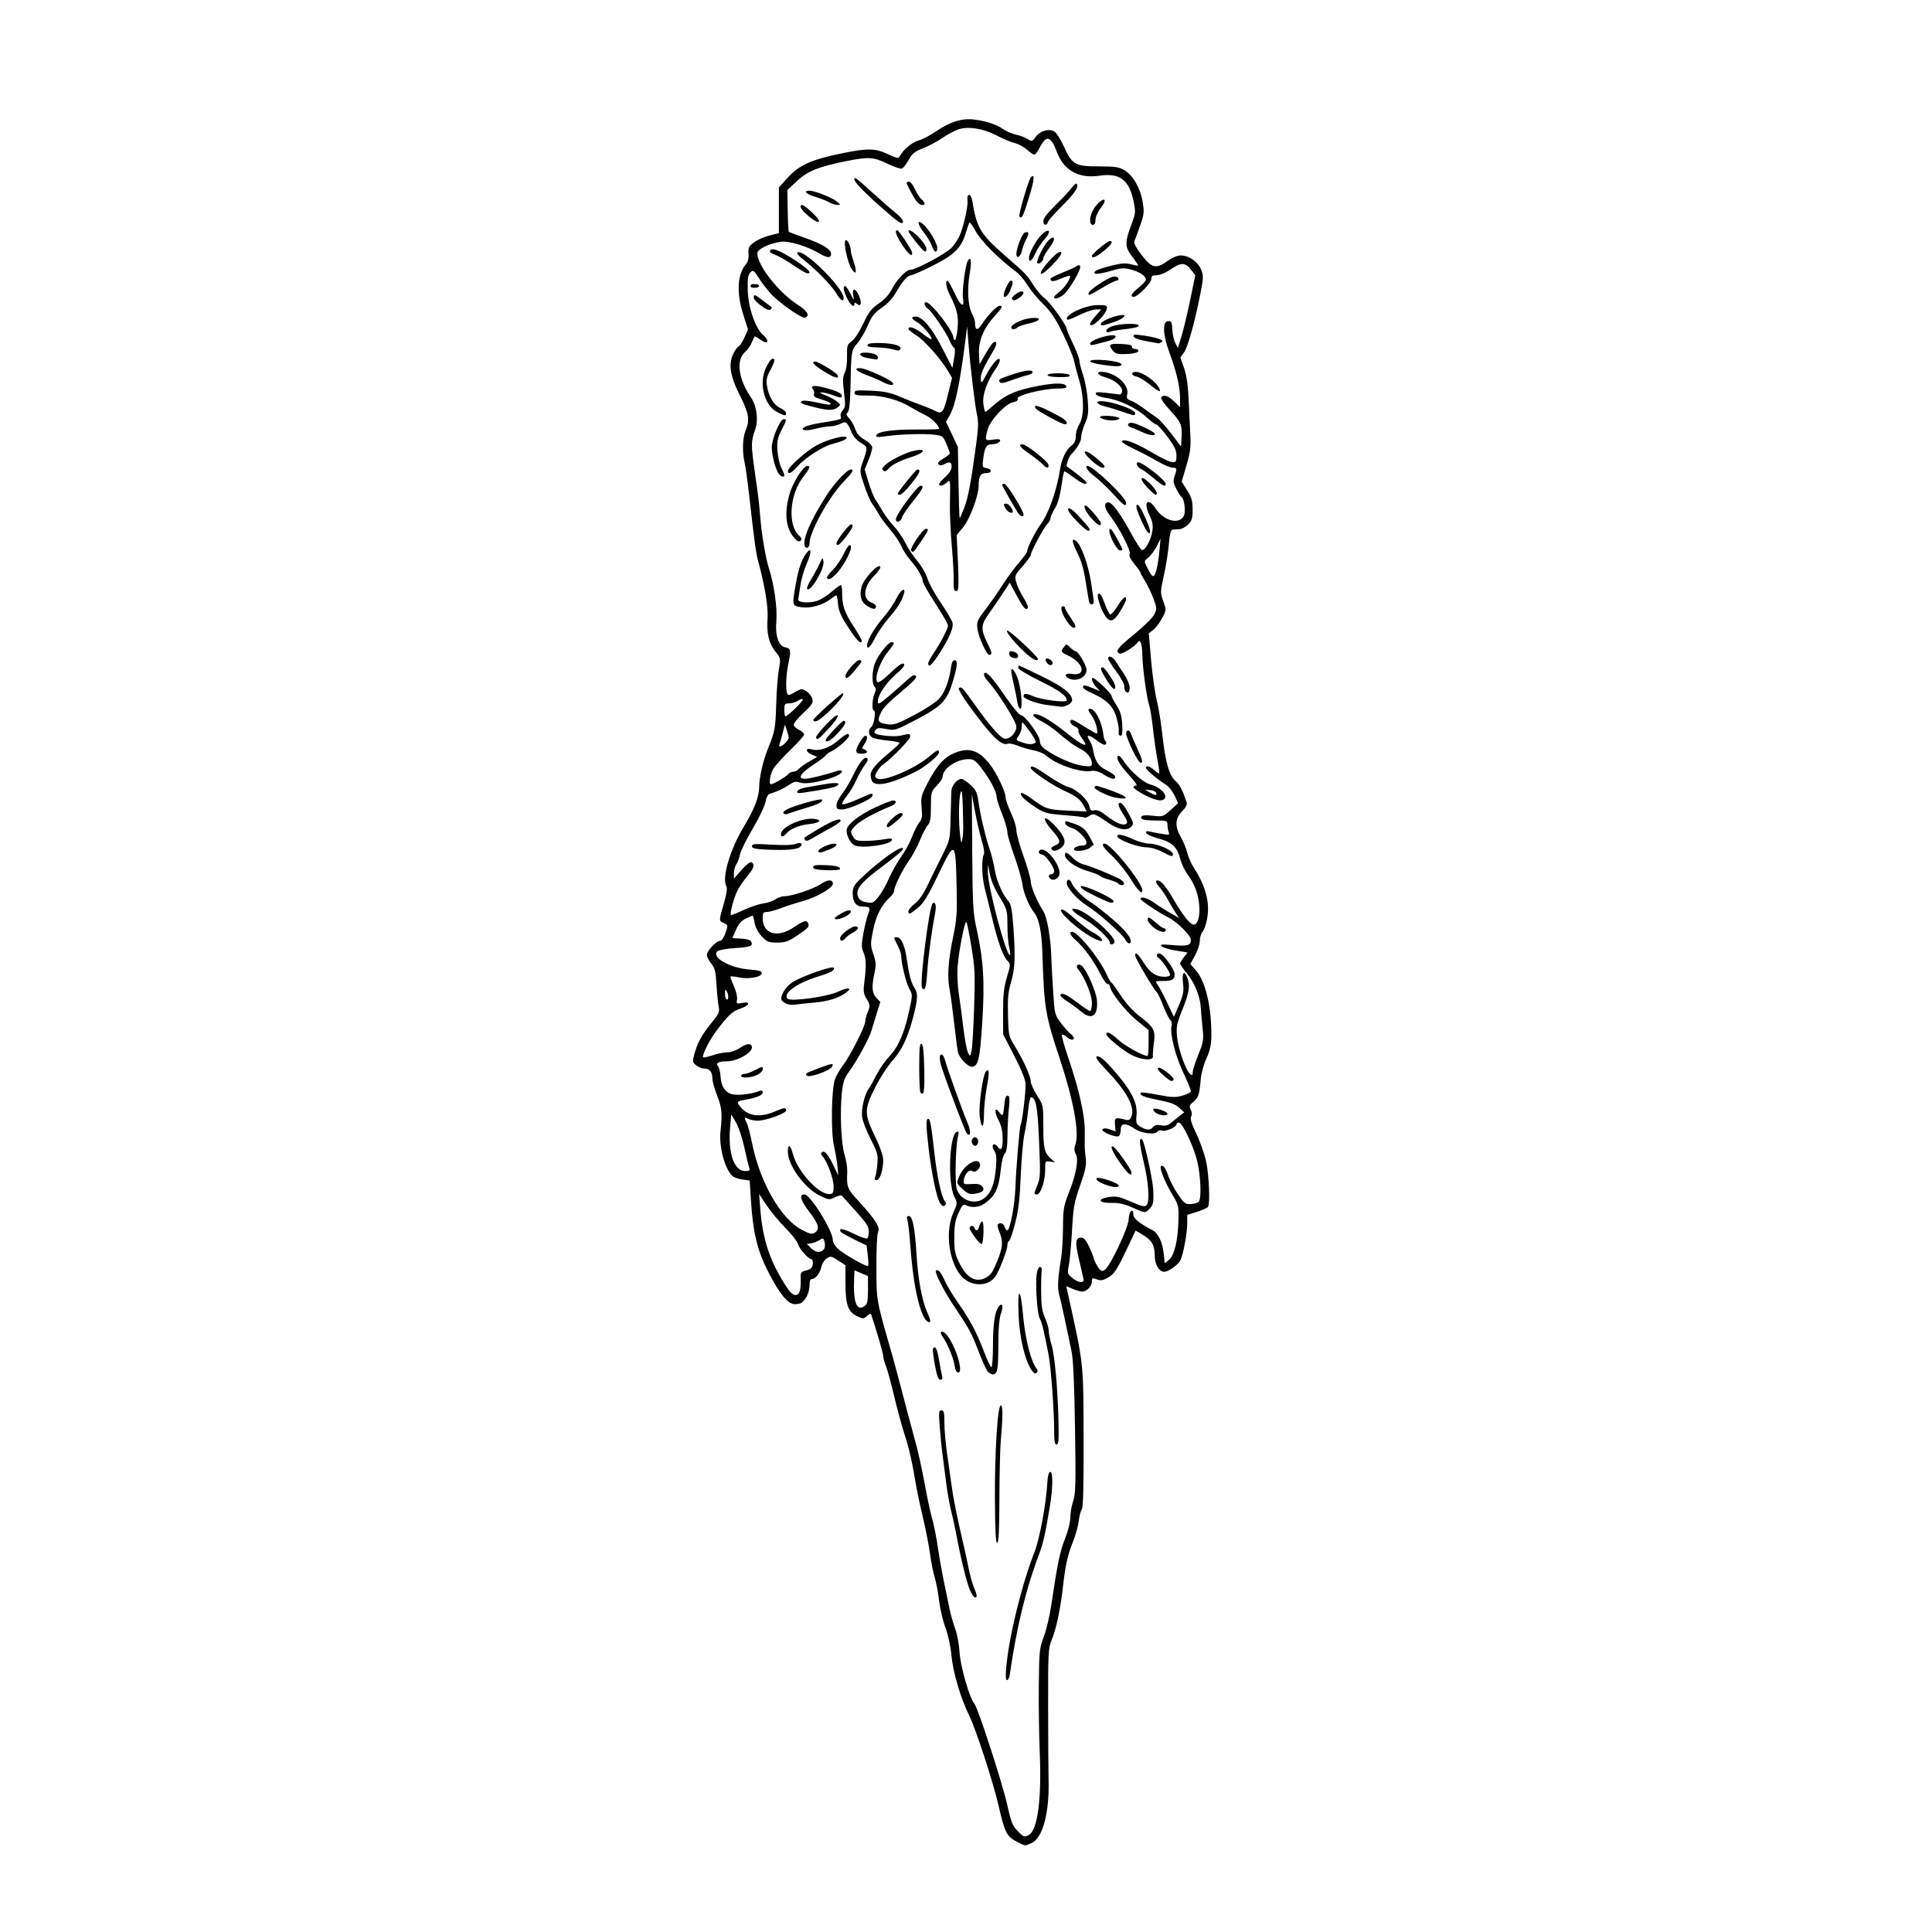 <?xml version="1.0" encoding="UTF-8" standalone="no"?>
<!-- Created with Inkscape (http://www.inkscape.org/) -->

<svg
   version="1.1"
   id="svg1"
   width="294.583"
   height="294.583"
   viewBox="0 0 294.583 294.583"
   sodipodi:docname="terlingua-outline.svg"
   inkscape:version="1.4 (86a8ad7, 2024-10-11)"
   xmlns:inkscape="http://www.inkscape.org/namespaces/inkscape"
   xmlns:sodipodi="http://sodipodi.sourceforge.net/DTD/sodipodi-0.dtd"
   xmlns="http://www.w3.org/2000/svg"
   xmlns:svg="http://www.w3.org/2000/svg">
  <defs
     id="defs1" />
  <sodipodi:namedview
     id="namedview1"
     pagecolor="#ffffff"
     bordercolor="#000000"
     borderopacity="0.25"
     inkscape:showpageshadow="2"
     inkscape:pageopacity="0.0"
     inkscape:pagecheckerboard="0"
     inkscape:deskcolor="#d1d1d1"
     inkscape:zoom="2.766624"
     inkscape:cx="147.47215"
     inkscape:cy="147.29143"
     inkscape:window-width="1920"
     inkscape:window-height="1017"
     inkscape:window-x="-8"
     inkscape:window-y="-8"
     inkscape:window-maximized="1"
     inkscape:current-layer="g1" />
  <g
     inkscape:groupmode="layer"
     inkscape:label="Image"
     id="g1">
    <path
       style="fill:#000000;fill-opacity:1"
       d="m 155.013,280.799 c -1.507,-0.771 -1.816,-1.387 -2.764,-5.509 -0.843,-3.664 -3.447,-11.638 -4.5,-13.78 -1.284,-2.612 -2.423,-6.463 -2.664,-9.009 -0.139,-1.469 -0.521,-3.246 -0.932,-4.338 -0.383,-1.017 -0.818,-2.868 -0.966,-4.114 -0.149,-1.246 -0.453,-2.852 -0.676,-3.568 -0.223,-0.717 -0.541,-2.321 -0.706,-3.566 -0.165,-1.244 -0.653,-3.744 -1.085,-5.554 -0.432,-1.81 -0.915,-4.094 -1.075,-5.074 -0.527,-3.232 -1.076,-5.636 -1.76,-7.701 -0.371,-1.12 -1.069,-3.698 -1.552,-5.729 -0.483,-2.031 -1.054,-4.113 -1.269,-4.628 -0.215,-0.514 -0.391,-1.166 -0.391,-1.447 0,-0.405 -0.92,-3.588 -1.805,-6.247 -0.101,-0.304 -0.236,-0.281 -0.675,0.117 -0.52,0.47 -0.6,0.472 -1.518,0.035 -1.372,-0.654 -1.762,-1.775 -1.762,-5.062 v -2.703 l -1.114,-0.73 c -1.033,-0.676 -1.161,-0.699 -1.751,-0.313 -0.35,0.229 -0.714,0.805 -0.809,1.28 -0.194,0.968 -0.885,1.859 -1.443,1.859 -0.244,0 -0.369,0.351 -0.369,1.036 0,0.966 -0.545,2.126 -1.218,2.594 -0.16,0.111 -0.615,0.203 -1.013,0.206 -1.042,0.006 -2.324,-1.545 -4.043,-4.892 -1.67,-3.251 -2.338,-6.004 -2.65,-10.912 l -0.194,-3.054 -1.075,-0.144 c -0.591,-0.079 -1.263,-0.301 -1.493,-0.492 -1.203,-0.998 -2.153,-4.515 -1.875,-6.943 0.297,-2.602 0.199,-3.579 -0.547,-5.444 -0.387,-0.967 -0.703,-2.125 -0.703,-2.573 0,-0.967 -0.433,-1.473 -1.259,-1.473 -0.33,0 -0.873,-0.221 -1.206,-0.49 -0.563,-0.456 -0.582,-0.576 -0.276,-1.713 0.464,-1.723 1.135,-2.945 2.613,-4.759 1.121,-1.377 1.259,-1.684 1.097,-2.449 -0.102,-0.481 -0.252,-1.984 -0.333,-3.339 -0.124,-2.071 -0.252,-2.589 -0.804,-3.244 -0.361,-0.429 -0.656,-1.027 -0.656,-1.328 0,-0.638 1.414,-2.152 2.01,-2.152 0.235,0 0.579,-0.507 0.817,-1.203 0.406,-1.191 0.403,-1.206 -0.279,-1.517 -0.757,-0.345 -0.762,-0.235 0.135,-3.356 0.354,-1.233 0.441,-1.973 0.267,-2.283 -0.698,-1.247 0.596,-5.623 2.676,-9.049 1.567,-2.581 2.325,-4.539 2.338,-6.04 0.013,-1.483 0.606,-4.063 1.357,-5.901 1.043,-2.554 1.132,-3.04 1.24,-6.768 0.058,-1.988 0.241,-4.364 0.407,-5.281 0.297,-1.64 0.289,-1.684 -0.519,-2.695 -1.01,-1.264 -1.377,-2.809 -1.203,-5.065 0.128,-1.663 -0.419,-5.022 -1.399,-8.587 -0.378,-1.375 -0.582,-2.853 -1.402,-10.141 -0.238,-2.112 -0.551,-4.366 -0.696,-5.01 -0.385,-1.708 -0.322,-3.781 0.148,-4.907 0.666,-1.594 0.504,-2.616 -0.834,-5.269 -1.5,-2.974 -1.806,-4.751 -1.091,-6.336 0.267,-0.591 0.645,-1.137 0.842,-1.212 0.196,-0.075 0.602,-0.692 0.902,-1.37 l 0.545,-1.233 -0.688,-2.144 c -1.106,-3.449 -0.957,-6.28 0.415,-7.851 0.272,-0.311 0.405,-0.888 0.357,-1.549 -0.066,-0.914 0.044,-1.142 0.834,-1.733 0.501,-0.374 1.558,-0.842 2.35,-1.04 l 1.44,-0.36 0,-3.484 0,-3.484 1.27,-1.412 c 1.831,-2.037 3.677,-2.857 8.687,-3.862 3.619,-0.726 4.737,-0.695 6.658,0.185 1.536,0.703 1.606,0.711 1.885,0.214 0.549,-0.981 1.851,-2.035 2.851,-2.308 0.552,-0.151 1.717,-0.761 2.59,-1.356 2.21,-1.507 3.967,-2.049 5.874,-1.811 1.831,0.229 3.416,0.762 4.449,1.497 0.42,0.299 1.278,0.659 1.907,0.801 0.629,0.141 1.433,0.446 1.786,0.678 0.607,0.398 0.674,0.378 1.219,-0.36 0.664,-0.898 1.947,-1.28 2.789,-0.829 0.319,0.171 0.993,1.217 1.498,2.326 1.265,2.776 1.702,3.023 5.348,3.024 2.417,9.68e-4 3.049,0.093 3.848,0.562 1.322,0.775 2.45,2.715 2.802,4.821 0.266,1.588 0.231,1.923 -0.385,3.668 -0.373,1.056 -0.764,2.112 -0.869,2.347 -0.127,0.283 0.249,1.002 1.109,2.126 1.538,2.008 2.206,2.155 3.973,0.875 0.682,-0.494 1.475,-0.822 1.986,-0.822 1.225,0.002 2.598,0.944 3.09,2.122 0.386,0.923 0.381,1.235 -0.054,3.491 -0.84,4.356 -1.954,8.387 -2.535,9.173 l -0.564,0.763 0.562,1.619 c 0.384,1.108 0.606,2.616 0.703,4.774 0.078,1.735 0.194,4.172 0.259,5.415 0.097,1.868 -0.007,2.686 -0.601,4.703 l -0.719,2.442 0.835,1.316 c 0.685,1.08 0.835,1.604 0.835,2.921 0,1.338 -0.112,1.716 -0.673,2.278 -0.37,0.37 -0.957,0.692 -1.303,0.715 -0.346,0.023 -0.815,0.054 -1.041,0.069 -0.312,0.02 -0.461,0.572 -0.616,2.289 -0.113,1.244 -0.457,3.394 -0.765,4.778 -0.542,2.432 -0.544,2.559 -0.078,3.856 0.479,1.331 0.477,1.35 -0.173,2.577 -0.361,0.68 -0.966,1.48 -1.345,1.778 l -0.69,0.543 0.346,4.034 c 0.19,2.219 0.574,4.96 0.854,6.092 0.279,1.131 0.649,3.353 0.821,4.937 0.507,4.669 1.061,6.614 2.149,7.55 0.569,0.49 1.048,1.448 1.604,3.207 0.094,0.298 -0.165,0.785 -0.704,1.324 -1.065,1.065 -1.125,2.3 -0.189,3.916 0.365,0.63 0.806,1.701 0.98,2.38 0.174,0.679 0.6,1.669 0.945,2.2 1.901,2.925 2.552,5.428 2.072,7.96 -0.152,0.802 -0.461,1.662 -0.686,1.91 -0.225,0.249 -0.409,0.858 -0.409,1.353 0,0.496 -0.326,1.499 -0.724,2.231 l -0.724,1.329 0.83,0.945 c 1.498,1.706 2.414,5.587 2.372,10.048 -0.013,1.325 -0.207,2.202 -0.757,3.413 -0.427,0.942 -0.797,2.332 -0.876,3.291 -0.183,2.236 -0.326,2.66 -1.134,3.34 -0.589,0.496 -0.645,0.668 -0.376,1.169 0.201,0.376 0.224,0.75 0.062,1.039 -0.182,0.325 0.044,1.07 0.812,2.671 0.586,1.221 1.254,3.13 1.486,4.243 0.428,2.055 0.605,6.336 0.283,6.857 -0.097,0.157 -0.851,0.498 -1.676,0.758 l -1.499,0.473 -3.2e-4,1.253 c -4.1e-4,1.562 -0.622,4.892 -1.07,5.729 -0.351,0.656 -1.836,1.693 -2.427,1.694 -0.783,0.002 -1.44,-1.084 -1.45,-2.399 -0.012,-1.654 -0.435,-2.406 -1.816,-3.229 l -1.103,-0.657 -1.556,3.256 c -1.309,2.738 -1.719,3.352 -2.581,3.862 -0.84,0.497 -1.161,0.555 -1.779,0.323 -0.684,-0.257 -0.754,-0.225 -0.754,0.336 0,0.712 -0.785,1.527 -1.47,1.527 -0.257,0 -0.911,-0.185 -1.453,-0.412 l -0.986,-0.412 0.167,0.755 c 2.53,11.435 2.438,10.606 2.475,22.312 0.023,7.404 -0.059,10.702 -0.272,10.971 -0.168,0.212 -0.377,1.002 -0.466,1.757 -0.088,0.754 -0.482,2.174 -0.874,3.154 -0.816,2.038 -1.168,3.603 -1.514,6.72 -0.378,3.406 -1.031,6.551 -1.691,8.145 -0.579,1.4 -0.602,1.796 -0.59,10.506 0.007,4.978 0.037,9.915 0.068,10.971 0.144,5.031 -0.913,8.92 -2.619,9.633 -1.099,0.459 -0.831,0.488 -2.253,-0.24 z m 1.854,-1.015 c 1.353,-0.724 1.972,-5.44 1.666,-12.687 -0.11,-2.608 -0.173,-7.211 -0.139,-10.228 0.058,-5.134 0.106,-5.601 0.757,-7.287 0.382,-0.991 0.904,-3.212 1.159,-4.937 0.925,-6.249 1.304,-8.074 2.09,-10.051 0.461,-1.16 0.8,-2.529 0.8,-3.231 0,-0.67 0.196,-1.793 0.434,-2.497 0.377,-1.11 0.414,-2.591 0.279,-11.187 -0.108,-6.902 -0.271,-10.448 -0.537,-11.69 -0.21,-0.981 -0.652,-3.079 -0.982,-4.663 -0.33,-1.584 -0.733,-3.337 -0.896,-3.895 -0.291,-0.995 -0.204,-2.583 0.314,-5.705 0.138,-0.83 0.259,-2.894 0.27,-4.587 0.018,-2.734 0.11,-3.305 0.824,-5.101 1.167,-2.937 1.592,-5.195 1.138,-6.042 -0.282,-0.526 -0.289,-0.875 -0.037,-1.64 0.573,-1.736 -0.362,-6.733 -2.422,-12.938 -2.211,-6.659 -2.382,-7.706 -2.65,-16.188 -0.097,-3.059 -0.517,-5.168 -1.196,-6.005 -0.801,-0.987 -1.666,-3.022 -1.828,-4.301 -0.103,-0.816 -0.665,-2.794 -1.249,-4.397 -0.584,-1.603 -1.062,-3.249 -1.062,-3.657 0,-0.409 -0.37,-1.668 -0.823,-2.798 -0.453,-1.13 -0.823,-2.297 -0.823,-2.594 0,-0.759 -0.969,-2.598 -2.259,-4.288 -0.947,-1.241 -1.229,-1.44 -2.035,-1.44 -1.812,0 -3.935,1.456 -3.935,2.698 0,0.236 -0.401,0.844 -0.891,1.35 -0.861,0.889 -0.891,0.999 -0.891,3.207 0,1.793 -0.104,2.401 -0.48,2.818 -0.264,0.292 -0.801,1.323 -1.193,2.292 -0.392,0.969 -1.15,2.373 -1.685,3.12 -0.994,1.389 -2.264,3.992 -2.264,4.64 0,0.199 -0.261,0.596 -0.581,0.884 -1.311,1.18 -2.158,2.819 -2.606,5.047 -0.426,2.113 -0.424,2.325 0.032,3.666 0.409,1.204 0.436,1.647 0.174,2.87 -0.46,2.145 -0.389,3.083 0.288,3.803 l 0.598,0.637 -0.582,1.85 c -0.32,1.017 -0.667,2.158 -0.771,2.535 -0.29,1.052 -2.229,4.614 -3.319,6.099 -0.815,1.11 -1.01,1.655 -1.186,3.306 -0.322,3.025 -0.119,7.8 0.404,9.48 0.251,0.807 0.436,1.98 0.412,2.606 -0.094,2.416 -0.041,2.551 1.778,4.533 2.493,2.716 3.283,3.965 2.928,4.627 -0.164,0.307 -0.273,2.553 -0.26,5.398 0.022,5.246 -0.052,4.824 2.31,13.048 0.368,1.282 1.084,3.936 1.59,5.897 0.506,1.961 1.296,4.923 1.754,6.583 0.782,2.831 1.132,4.419 2.085,9.463 0.214,1.131 0.582,2.739 0.817,3.572 0.236,0.833 0.608,2.746 0.828,4.251 0.22,1.505 0.649,3.909 0.954,5.342 0.305,1.433 0.674,3.223 0.82,3.977 0.146,0.754 0.524,2.081 0.84,2.948 0.316,0.868 0.622,2.495 0.681,3.62 0.11,2.105 1.516,7.003 2.255,7.854 0.559,0.644 4.334,12.287 5.062,15.612 0.532,2.429 0.768,3.02 1.51,3.771 0.971,0.984 1.031,1.006 1.733,0.63 z m -3.437,-25.59 c 0.43,-4.73 2.367,-12.624 4.305,-17.54 0.797,-2.023 1.821,-7.609 1.971,-10.759 0.038,-0.787 0.208,-1.397 0.407,-1.463 0.473,-0.156 0.444,2.428 -0.059,5.419 -0.732,4.343 -0.998,5.499 -1.696,7.346 -1.956,5.177 -3.357,10.965 -4.381,18.094 -0.07,0.49 -0.263,0.891 -0.428,0.891 -0.206,0 -0.243,-0.623 -0.119,-1.989 z M 147.871,242.4 c -0.491,-1.149 -1.386,-4.82 -2.088,-8.571 -0.198,-1.056 -0.55,-2.661 -0.782,-3.566 -0.232,-0.905 -0.557,-2.757 -0.723,-4.114 -0.165,-1.358 -0.414,-3.271 -0.552,-4.251 -0.138,-0.981 -0.336,-2.925 -0.439,-4.32 -0.167,-2.247 -0.137,-2.537 0.262,-2.537 0.376,0 0.451,0.323 0.451,1.932 0,1.063 0.179,3.13 0.397,4.594 0.218,1.464 0.526,3.649 0.685,4.856 0.265,2.019 0.778,4.571 1.848,9.189 0.227,0.981 0.577,2.596 0.777,3.59 0.2,0.994 0.559,2.274 0.797,2.845 0.507,1.215 0.537,1.519 0.15,1.519 -0.156,0 -0.508,-0.525 -0.782,-1.166 z m 3.829,-13.654 c -0.049,-7.237 0.417,-14.612 0.914,-14.446 0.313,0.105 0.305,1.578 -0.03,5.54 -0.102,1.207 -0.193,5.146 -0.202,8.753 -0.011,4.623 -0.108,6.59 -0.327,6.663 -0.224,0.076 -0.323,-1.726 -0.355,-6.51 z m 9.03,-10.758 c -0.001,-2.917 -0.487,-9.547 -0.829,-11.314 -0.757,-3.914 -1.019,-4.996 -1.357,-5.62 -0.424,-0.782 -0.719,-5.488 -0.438,-6.989 0.114,-0.607 0.318,-0.956 0.515,-0.883 0.18,0.066 0.279,0.29 0.219,0.498 -0.059,0.207 -0.101,1.63 -0.093,3.162 0.012,2.206 0.134,3.054 0.588,4.081 0.315,0.713 0.575,1.62 0.576,2.016 0.002,0.396 0.191,1.337 0.421,2.091 0.485,1.59 0.95,6.71 1.065,11.726 0.065,2.806 0.007,3.497 -0.293,3.497 -0.285,0 -0.374,-0.538 -0.374,-2.263 z m -18.186,-9.871 c -0.229,-1.243 -0.358,-2.353 -0.287,-2.469 0.34,-0.551 0.616,-0.052 0.908,1.642 0.175,1.018 0.386,2.129 0.469,2.469 0.106,0.433 0.028,0.617 -0.261,0.617 -0.3,0 -0.526,-0.617 -0.829,-2.259 z m 7.93,0.819 c -0.217,-0.339 -0.794,-1.659 -1.281,-2.932 -1.031,-2.696 -1.437,-3.448 -3.569,-6.613 -1.677,-2.489 -3.172,-5.387 -2.914,-5.645 0.302,-0.302 0.792,0.249 1.323,1.486 0.295,0.689 1.197,2.194 2.003,3.345 1.869,2.667 2.91,4.626 4.013,7.548 0.484,1.283 0.987,2.332 1.118,2.332 0.131,0 0.239,-1.512 0.239,-3.36 0.001,-3.228 0.292,-5.171 0.881,-5.894 0.536,-0.658 0.729,-0.045 0.337,1.067 -0.265,0.751 -0.398,2.276 -0.4,4.587 -0.004,3.987 -0.132,4.697 -0.845,4.697 -0.281,0 -0.688,-0.278 -0.905,-0.617 z m 6.852,0.023 c -1.038,-1.474 -1.865,-4.922 -2.013,-8.389 -0.19,-4.489 0.293,-4.394 0.698,0.137 0.302,3.38 1.213,6.967 2.015,7.933 0.223,0.269 0.234,0.475 0.036,0.674 -0.198,0.198 -0.424,0.089 -0.737,-0.354 z m -11.794,-0.848 c -0.166,-1.107 -1.124,-3.359 -1.86,-4.374 -0.555,-0.764 0.052,-0.964 0.665,-0.219 1.371,1.664 2.633,5.76 1.775,5.76 -0.266,0 -0.464,-0.401 -0.579,-1.168 z m -4.654,-7.27 c -0.966,-1.868 -1.683,-5.636 -2.074,-10.899 -0.134,-1.81 -0.331,-3.569 -0.437,-3.909 -0.142,-0.457 -0.082,-0.617 0.232,-0.617 0.534,0 0.911,1.87 1.131,5.623 0.229,3.897 0.821,7.174 1.625,8.992 0.536,1.211 0.605,1.568 0.304,1.568 -0.214,0 -0.566,-0.341 -0.781,-0.758 z m 6.376,-5.672 c -2.356,-1.601 -3.355,-6.986 -1.901,-10.252 0.64,-1.438 0.642,-1.473 0.154,-2.469 -1.037,-2.113 -0.751,-9.498 0.382,-9.87 0.295,-0.097 0.337,0.054 0.183,0.665 -0.368,1.463 -0.501,7.007 -0.192,8.036 0.529,1.764 2.799,2.518 4.219,1.401 1.018,-0.801 1.523,-2.097 1.737,-4.461 0.156,-1.718 0.108,-2.239 -0.254,-2.792 -0.541,-0.825 -0.029,-1.353 0.547,-0.565 0.545,0.746 0.789,0.269 0.746,-1.46 -0.025,-1.04 -0.245,-1.923 -0.674,-2.708 -0.634,-1.161 -0.52,-2.03 0.147,-1.118 0.525,0.718 0.62,0.607 0.764,-0.898 0.139,-1.447 0.293,-1.792 0.69,-1.546 0.132,0.082 0.151,0.865 0.041,1.742 -0.109,0.876 -0.209,2.726 -0.222,4.111 -0.017,1.796 -0.136,2.63 -0.417,2.911 -0.216,0.216 -0.475,1.182 -0.575,2.145 -0.333,3.224 -0.838,4.301 -2.592,5.529 -0.749,0.525 -1.969,0.617 -2.736,0.206 -0.429,-0.229 -0.592,-0.064 -1.148,1.166 -0.518,1.145 -0.648,1.901 -0.648,3.765 0,2.045 0.101,2.532 0.823,3.964 1.064,2.111 2.317,2.861 3.768,2.255 0.59,-0.247 1.098,-0.735 1.37,-1.317 1.438,-3.075 1.603,-4.129 0.907,-5.794 -0.22,-0.527 -0.323,-1.036 -0.229,-1.131 0.347,-0.347 0.871,-0.157 1.041,0.377 0.096,0.302 0.279,0.549 0.408,0.549 0.401,0 1.136,-3.86 1.227,-6.446 0.108,-3.069 0.642,-9.427 0.815,-9.707 0.23,-0.371 0.791,-5.075 0.737,-6.174 -0.034,-0.699 -0.635,-2.196 -1.734,-4.319 l -1.681,-3.25 -0.01,-3.361 c -0.008,-2.668 0.112,-3.773 0.583,-5.359 0.577,-1.944 0.579,-2.013 0.087,-2.506 -0.681,-0.681 -1.456,-2.828 -2.333,-6.467 -0.4,-1.659 -0.907,-3.704 -1.128,-4.544 -0.44,-1.675 -0.528,-4.568 -0.157,-5.153 0.143,-0.225 0.02,-1.086 -0.313,-2.194 -0.302,-1.003 -0.764,-2.996 -1.028,-4.429 l -0.479,-2.606 0.062,8.914 c 0.056,7.931 0.127,9.202 0.643,11.52 1.076,4.829 1.281,8.133 0.888,14.312 -0.368,5.789 -0.615,6.808 -1.644,6.808 -0.544,0 -1.798,-1.303 -2.045,-2.124 -0.08,-0.265 -0.338,-2.209 -0.575,-4.321 -0.237,-2.112 -0.562,-4.527 -0.723,-5.366 -0.378,-1.972 -0.215,-4.324 0.56,-8.074 0.547,-2.645 0.61,-3.61 0.511,-7.819 -0.16,-6.809 -0.25,-6.862 -2.77,-1.64 -1.656,3.432 -2.263,4.418 -3.16,5.139 -1.247,1.001 -1.417,1.061 -1.417,0.494 0,-0.219 0.433,-0.728 0.962,-1.131 0.624,-0.476 1.313,-1.469 1.962,-2.825 0.55,-1.15 1.546,-3.179 2.214,-4.508 1.213,-2.414 1.214,-2.418 1.294,-5.76 0.044,-1.839 0.097,-3.683 0.116,-4.098 0.038,-0.818 0.892,-1.851 1.529,-1.851 0.218,0 0.841,0.407 1.384,0.905 0.866,0.793 1.021,1.138 1.254,2.784 0.287,2.026 1.153,5.617 1.745,7.238 0.202,0.552 0.518,1.868 0.704,2.924 0.318,1.811 1.18,3.762 2.161,4.892 0.309,0.356 0.505,1.437 0.672,3.703 0.34,4.627 0.262,6.535 -0.35,8.562 -0.435,1.44 -0.526,2.43 -0.463,4.99 0.078,3.123 0.101,3.228 1.062,4.786 1.297,2.105 2.405,4.558 2.414,5.347 0.004,0.349 0.436,1.308 0.96,2.131 0.95,1.491 0.953,1.506 0.953,4.749 0,3.349 0.163,4.017 1.206,4.939 l 0.577,0.51 -0.754,-0.117 c -0.743,-0.116 -0.754,-0.096 -0.754,1.347 0,1.66 -0.692,3.67 -1.264,3.67 -0.476,0 -0.475,-0.029 0.047,-1.335 0.508,-1.271 0.518,-1.553 0.258,-7.58 -0.193,-4.472 -0.485,-5.897 -1.206,-5.897 -0.128,0 -0.32,0.895 -0.427,1.989 -0.107,1.094 -0.361,2.729 -0.565,3.634 -0.204,0.905 -0.456,3.744 -0.56,6.309 -0.145,3.576 -0.345,5.27 -0.857,7.269 -0.367,1.433 -0.785,2.647 -0.927,2.697 -0.142,0.05 -0.259,0.368 -0.259,0.707 0,0.676 -1.17,3.714 -1.803,4.679 -0.892,1.362 -2.991,1.626 -4.542,0.572 z M 148.531,153.6 c 0.16,-4.978 0.115,-6.028 -0.399,-9.157 -0.319,-1.944 -0.664,-3.67 -0.767,-3.837 -0.239,-0.386 -1.165,4.294 -1.356,6.848 -0.08,1.07 -0.001,2.86 0.174,3.977 0.176,1.117 0.49,3.478 0.7,5.247 0.209,1.768 0.534,3.496 0.721,3.84 0.333,0.612 0.345,0.605 0.543,-0.335 0.111,-0.528 0.284,-3.49 0.384,-6.583 z m 5.335,-9.196 c -0.139,-0.599 -0.256,-2.122 -0.259,-3.385 -0.006,-2.127 -0.076,-2.41 -0.951,-3.851 -1.139,-1.875 -1.54,-2.826 -1.804,-4.276 l -0.2,-1.097 -0.034,1.047 c -0.071,2.151 2.887,13.266 3.395,12.758 0.058,-0.058 -0.008,-0.596 -0.147,-1.195 z m -6.997,-18.507 c -0.093,-4.87 -0.182,-5.898 -0.425,-4.937 -0.273,1.079 -0.294,4.372 -0.041,6.446 0.148,1.215 0.185,1.278 0.328,0.549 0.089,-0.453 0.15,-1.378 0.137,-2.057 z m 1.814,62.796 c -0.464,-0.64 -0.843,-1.261 -0.843,-1.381 0,-0.443 0.558,-0.543 0.717,-0.13 0.243,0.632 0.572,0.522 0.767,-0.257 0.095,-0.377 0.297,-0.686 0.45,-0.686 0.295,0 0.225,3.144 -0.077,3.446 -0.094,0.094 -0.55,-0.353 -1.014,-0.993 z m -5.361,-5.282 c -0.526,-0.803 -1.307,-4.606 -1.758,-8.554 -0.379,-3.325 -0.389,-4.251 -0.046,-4.251 0.315,0 0.449,0.733 0.958,5.241 0.405,3.585 1.083,6.705 1.591,7.319 0.207,0.251 0.207,0.44 0.001,0.646 -0.206,0.206 -0.425,0.089 -0.746,-0.402 z m 3.489,-2.074 c -1.027,-0.951 -1.007,-0.872 -0.517,-2.044 0.725,-1.735 2.904,-2.981 3.134,-1.791 0.124,0.642 -0.731,1.428 -1.164,1.069 -0.44,-0.365 -1.205,0.439 -1.309,1.376 -0.071,0.636 -0.009,0.667 1.18,0.585 0.898,-0.062 1.359,0.039 1.62,0.354 0.473,0.57 0.107,0.942 -1.116,1.132 -0.773,0.12 -1.092,0.001 -1.828,-0.68 z m -13.363,-1.885 c 0.113,-0.264 0.262,-1.161 0.332,-1.993 0.115,-1.364 0.014,-1.735 -1.023,-3.764 -0.633,-1.238 -1.217,-2.748 -1.299,-3.354 -0.167,-1.248 0.331,-3.373 1.03,-4.397 0.258,-0.377 0.804,-1.35 1.213,-2.162 0.409,-0.812 1.287,-2.057 1.95,-2.766 1.363,-1.457 2.266,-3.577 3.021,-7.087 0.47,-2.187 0.47,-2.311 -7.2e-4,-3.108 -0.479,-0.811 -1.256,-3.933 -1.256,-5.047 0,-0.308 -0.247,-1.043 -0.549,-1.635 -0.655,-1.286 -0.65,-1.234 -0.143,-1.234 0.666,0 1.209,1.137 1.509,3.163 0.403,2.723 0.68,3.76 1.229,4.598 0.532,0.812 0.487,1.686 -0.23,4.445 -0.787,3.031 -1.746,5.058 -3.104,6.559 -0.725,0.802 -1.912,2.622 -2.637,4.045 -1.737,3.406 -1.744,4.1 -0.085,7.533 0.801,1.658 1.266,2.989 1.265,3.624 -0.002,1.519 -0.507,3.061 -1.001,3.061 -0.303,0 -0.368,-0.141 -0.223,-0.48 z m 14.758,-5.161 c -0.229,-0.596 0.352,-1.156 0.767,-0.741 0.351,0.351 0.134,1.17 -0.311,1.17 -0.16,0 -0.366,-0.193 -0.456,-0.43 z m -0.831,-1.547 c -0.263,-0.336 -2.812,-7.047 -3.773,-9.931 -0.44,-1.321 -0.396,-2.265 0.091,-1.963 0.135,0.084 0.329,0.493 0.431,0.909 0.257,1.048 2.712,7.868 3.425,9.511 0.556,1.283 0.441,2.262 -0.174,1.475 z m 2.004,-2.586 c -0.185,-1.577 0.477,-6.285 0.956,-6.801 0.508,-0.546 0.547,0.16 0.131,2.379 -0.238,1.27 -0.433,3.132 -0.433,4.139 0,2.231 -0.405,2.406 -0.655,0.284 z m -9.037,-3.574 C 140.242,166.482 140.16,164.744 140.16,162.72 c 0,-2.821 0.08,-3.653 0.343,-3.566 0.246,0.082 0.365,1.167 0.422,3.863 0.072,3.406 -0.042,4.105 -0.582,3.566 z m 0.237,-15.987 c -0.385,-0.623 1.088,-12.309 1.618,-12.839 0.391,-0.391 0.607,0.337 0.405,1.369 -0.542,2.773 -1.053,6.573 -1.219,9.057 -0.163,2.454 -0.379,3.101 -0.804,2.413 z m -8.642,48.458 c 0.309,-0.247 0.416,-0.875 0.411,-2.411 l -0.006,-2.077 -1.029,-0.44 -1.029,-0.44 -0.055,1.282 c -0.16,3.729 0.419,5.116 1.707,4.085 z m -9.992,-2.186 c 0.11,-0.339 0.174,-1.137 0.144,-1.772 -0.053,-1.093 -0.008,-1.167 0.847,-1.387 0.704,-0.181 0.923,-0.396 0.99,-0.971 0.048,-0.406 -0.035,-0.738 -0.185,-0.738 -0.468,0 -1.886,-1.59 -2.069,-2.32 -0.096,-0.384 -0.945,-1.469 -1.886,-2.412 -0.941,-0.943 -2.234,-2.499 -2.874,-3.458 l -1.163,-1.744 0.166,2.155 c 0.379,4.932 1.483,8.175 4.163,12.236 0.764,1.158 1.567,1.335 1.866,0.411 z m 43.282,-1.731 c -0.017,-0.142 -0.313,-1.446 -0.66,-2.898 -0.675,-2.827 -0.618,-3.532 0.282,-3.532 0.419,0 0.747,0.38 1.24,1.44 0.369,0.792 0.672,1.563 0.674,1.714 0.002,0.151 0.251,0.679 0.553,1.175 0.475,0.779 0.624,0.86 1.109,0.601 0.796,-0.426 3.634,-6.434 3.68,-7.791 0.039,-1.15 0.688,-1.756 0.705,-0.658 0.01,0.607 0.93,1.358 2.936,2.396 0.847,0.438 1.498,1.807 1.692,3.557 l 0.163,1.472 0.639,-0.518 c 0.814,-0.661 1.368,-2.977 1.442,-6.029 0.052,-2.184 0.009,-2.369 -0.906,-3.871 -1.06,-1.741 -2.028,-4.107 -1.781,-4.354 0.312,-0.312 0.709,0.198 1.149,1.477 0.246,0.715 0.911,1.978 1.478,2.808 0.919,1.346 1.127,1.504 1.935,1.465 0.498,-0.024 1.045,-0.186 1.217,-0.359 0.435,-0.438 0.316,-3.847 -0.213,-6.128 -0.517,-2.227 -2.269,-5.949 -2.8,-5.949 -0.207,0 -0.377,0.12 -0.377,0.267 0,0.427 -1.624,1.148 -2.185,0.97 -0.281,-0.089 -0.591,-0.034 -0.688,0.123 -0.344,0.557 -2.439,0.317 -3.494,-0.4 -1.407,-0.956 -2.135,-0.915 -2.135,0.121 0,0.444 -0.133,0.889 -0.295,0.989 -0.456,0.282 -2.825,-0.705 -2.492,-1.039 0.186,-0.186 0.56,-0.178 1.141,0.025 l 0.864,0.301 -0.089,-1.022 c -0.096,-1.094 0.028,-1.155 1.552,-0.773 0.577,0.145 0.745,0.053 0.965,-0.524 0.546,-1.435 -0.767,-3.835 -3.867,-7.073 -1.265,-1.321 -1.694,-1.934 -1.424,-2.038 0.462,-0.177 1.523,0.797 3.527,3.241 1.954,2.384 2.687,4.049 2.524,5.741 -0.114,1.185 -0.059,1.336 0.628,1.742 0.94,0.555 1.463,0.563 1.907,0.028 0.24,-0.289 0.614,-0.366 1.22,-0.253 0.651,0.122 1.044,0.02 1.539,-0.401 0.366,-0.311 0.96,-0.792 1.321,-1.071 l 0.657,-0.506 -0.762,-0.707 c -0.568,-0.526 -1.383,-0.827 -3.199,-1.18 -2.219,-0.431 -2.985,-0.759 -2.622,-1.122 0.073,-0.073 1.242,0.079 2.596,0.339 2.109,0.404 2.645,0.421 3.734,0.116 0.699,-0.196 1.271,-0.507 1.271,-0.692 0,-0.185 -0.553,-1.52 -1.23,-2.967 -1.204,-2.576 -2.007,-5.906 -1.704,-7.065 0.074,-0.282 -0.018,-0.639 -0.204,-0.793 -0.186,-0.154 -0.678,-1.146 -1.092,-2.203 -0.415,-1.057 -0.86,-1.987 -0.989,-2.067 -0.346,-0.214 -3.284,-5.2 -3.284,-5.573 0,-0.653 0.439,-0.274 1.371,1.187 0.958,1.5 1.821,2.059 3.179,2.059 0.346,0 0.695,-0.108 0.777,-0.24 0.151,-0.245 -1.212,-2.3 -1.744,-2.629 -0.425,-0.262 -0.358,-0.697 0.106,-0.697 0.561,0 2.344,2.417 2.344,3.178 0,0.816 -0.378,1.028 -1.834,1.028 -1.158,0 -1.178,0.015 -0.767,0.571 0.233,0.314 0.886,1.547 1.453,2.738 l 1.03,2.167 0.781,-1.837 c 0.664,-1.562 0.754,-2.061 0.605,-3.333 -0.188,-1.603 0.181,-2.048 0.659,-0.792 0.457,1.203 0.302,2.223 -0.73,4.802 -0.895,2.237 -0.981,2.669 -0.837,4.216 0.169,1.808 1.332,5.108 1.995,5.658 0.313,0.26 0.388,0.213 0.388,-0.24 0,-0.309 0.386,-1.525 0.857,-2.703 0.79,-1.972 0.841,-2.293 0.651,-4.066 -0.113,-1.059 -0.231,-2.419 -0.263,-3.022 -0.09,-1.753 -0.927,-3.863 -2.089,-5.27 -0.592,-0.717 -1.077,-1.409 -1.077,-1.539 0,-0.13 0.258,-0.564 0.574,-0.965 l 0.574,-0.729 -1.819,-0.299 c -1.001,-0.165 -1.968,-0.458 -2.151,-0.652 -0.269,-0.287 0.038,-0.321 1.635,-0.181 2.318,0.203 2.833,0.059 2.833,-0.792 0,-0.688 -2.12,-2.778 -3.498,-3.45 -1.225,-0.597 -4.157,-2.556 -4.17,-2.786 -0.026,-0.456 1.04,-0.161 2.06,0.569 0.595,0.426 1.697,1.127 2.449,1.557 l 1.366,0.782 -0.53,-0.803 c -0.291,-0.442 -0.833,-1.359 -1.203,-2.037 -0.371,-0.679 -0.973,-1.56 -1.339,-1.958 -0.366,-0.398 -0.552,-0.794 -0.414,-0.88 0.485,-0.3 1.354,0.626 2.598,2.767 1.47,2.53 2.573,3.911 3.123,3.911 0.62,0 0.995,-1.37 0.828,-3.028 -0.179,-1.779 -0.716,-3.173 -1.796,-4.664 -0.428,-0.591 -0.917,-1.625 -1.086,-2.299 -0.462,-1.835 -1.267,-2.596 -3.308,-3.13 -0.966,-0.252 -1.813,-0.63 -1.882,-0.84 -0.097,-0.291 0.059,-0.338 0.663,-0.199 0.435,0.1 1.273,0.26 1.864,0.355 0.943,0.153 1.052,0.116 0.891,-0.302 -0.1,-0.262 -0.183,-0.764 -0.183,-1.116 0,-0.603 -0.102,-0.64 -1.793,-0.653 -1.899,-0.015 -2.439,-0.171 -2.158,-0.625 0.106,-0.171 0.77,-0.209 1.72,-0.099 1.511,0.175 1.574,0.155 2.699,-0.868 l 1.152,-1.048 -0.543,-1.164 c -0.299,-0.64 -0.879,-1.373 -1.29,-1.629 -1.263,-0.786 -3.078,-2.304 -3.078,-2.574 0,-0.444 0.626,-0.278 1.284,0.339 0.349,0.327 0.683,0.543 0.744,0.48 0.061,-0.064 -0.057,-0.979 -0.261,-2.035 -0.204,-1.056 -0.514,-3.214 -0.689,-4.795 -0.175,-1.581 -0.434,-3.181 -0.575,-3.554 -0.365,-0.96 -1.04,-5.902 -1.051,-7.697 -0.01,-1.605 -0.326,-2.503 -0.68,-1.931 -0.395,0.638 -2.385,1.896 -2.769,1.749 -0.771,-0.296 -0.356,-0.843 2.232,-2.952 1.464,-1.193 2.813,-2.532 3.051,-3.031 0.396,-0.831 0.386,-1.001 -0.151,-2.437 -0.318,-0.849 -0.888,-2.035 -1.268,-2.637 -0.38,-0.601 -0.69,-1.176 -0.69,-1.276 0,-0.101 -0.422,-0.698 -0.938,-1.328 -0.606,-0.74 -0.86,-1.272 -0.716,-1.504 0.258,-0.418 -1.505,-3.896 -2.922,-5.762 -0.952,-1.254 -1.079,-2.011 -0.358,-2.131 0.533,-0.089 1.869,1.715 3.507,4.734 0.723,1.332 1.459,2.47 1.637,2.529 0.466,0.155 1.391,-1.505 1.595,-2.862 0.134,-0.896 0.035,-1.452 -0.431,-2.415 -1,-2.066 -0.251,-2.841 0.966,-1.001 1.227,1.854 3.539,2.447 4.264,1.094 0.321,-0.599 0.095,-2.6 -0.323,-2.858 -0.14,-0.086 -0.508,-0.654 -0.817,-1.26 -0.464,-0.91 -0.511,-1.251 -0.27,-1.942 0.409,-1.172 0.376,-1.305 -0.325,-1.309 -0.339,-0.002 -1.358,-0.436 -2.263,-0.965 -0.905,-0.529 -2.565,-1.399 -3.69,-1.935 -1.371,-0.653 -1.927,-1.046 -1.688,-1.193 0.48,-0.297 2.185,0.395 4.86,1.97 1.216,0.717 2.478,1.303 2.804,1.303 0.503,0 0.593,-0.156 0.59,-1.029 -0.002,-0.808 -0.301,-1.426 -1.393,-2.88 -0.765,-1.018 -1.521,-1.851 -1.681,-1.851 -0.16,0 -0.837,-0.504 -1.506,-1.121 -1.498,-1.381 -4.116,-2.635 -6.092,-2.919 -0.871,-0.125 -1.539,-0.371 -1.613,-0.595 -0.104,-0.313 0.188,-0.346 1.616,-0.185 0.959,0.108 1.863,0.219 2.008,0.245 0.146,0.026 0.311,-0.165 0.368,-0.426 0.156,-0.711 -1.113,-1.808 -2.528,-2.187 -1.363,-0.365 -1.556,-0.963 -0.262,-0.812 2.054,0.239 3.924,2.048 3.571,3.455 -0.133,0.531 -0.025,0.701 0.59,0.921 0.414,0.149 1.297,0.685 1.962,1.192 0.665,0.507 1.528,1.116 1.918,1.354 0.39,0.238 1.388,1.333 2.22,2.433 l 1.511,2.001 0.086,-1.318 c 0.125,-1.928 -0.066,-2.388 -1.755,-4.212 -0.841,-0.908 -1.45,-1.778 -1.353,-1.934 0.319,-0.517 1.066,-0.293 1.981,0.594 l 0.904,0.877 -0.006,-1.357 c -0.007,-1.763 -0.547,-4.082 -1.622,-6.977 C 177.278,51.002 177.212,48.96 178.148,48.96 c 0.462,0 0.557,0.202 0.604,1.294 0.03,0.711 0.234,1.633 0.451,2.048 l 0.396,0.755 0.547,-1.774 c 0.301,-0.976 0.897,-3.467 1.325,-5.535 l 0.778,-3.761 -0.55,-0.736 c -0.935,-1.253 -1.567,-1.3 -3.12,-0.231 -0.825,0.567 -1.709,0.947 -2.206,0.947 -0.662,0 -0.829,0.117 -0.829,0.58 0,0.61 -2.072,2.711 -2.674,2.711 -0.63,0 -0.354,-0.514 0.754,-1.404 0.603,-0.485 1.097,-1.027 1.097,-1.205 0,-0.555 -0.916,-1.185 -2.242,-1.539 -1.125,-0.301 -1.51,-0.272 -3.286,0.246 -1.129,0.329 -2.116,0.483 -2.248,0.35 -0.326,-0.326 0.444,-0.684 2.634,-1.226 1.42,-0.352 2.088,-0.393 2.865,-0.179 0.557,0.154 1.051,0.242 1.097,0.195 0.046,-0.046 -0.361,-0.656 -0.906,-1.355 -1.145,-1.469 -1.155,-2.17 -0.076,-5.036 0.596,-1.583 0.614,-1.8 0.279,-3.429 -0.667,-3.25 -2.123,-4.341 -5.183,-3.884 -3.179,0.475 -5.476,-0.81 -6.518,-3.647 -0.889,-2.421 -1.603,-2.605 -2.592,-0.667 -0.312,0.611 -0.683,1.111 -0.826,1.111 -0.143,0 -0.665,-0.355 -1.16,-0.788 -0.496,-0.433 -1.324,-0.88 -1.841,-0.993 -0.517,-0.113 -1.751,-0.628 -2.743,-1.145 -2.075,-1.083 -4.329,-1.438 -5.878,-0.927 -0.55,0.181 -1.644,0.773 -2.431,1.315 -0.787,0.542 -2.114,1.248 -2.948,1.571 -1.243,0.48 -1.634,0.797 -2.166,1.758 -0.357,0.644 -0.823,1.238 -1.035,1.32 -0.212,0.081 -1.216,-0.256 -2.231,-0.749 -2.086,-1.014 -2.826,-1.061 -6.187,-0.395 -4.256,0.844 -5.924,1.513 -7.554,3.027 l -1.493,1.387 0.055,3.128 c 0.03,1.72 0.104,3.177 0.164,3.237 0.06,0.06 1.109,0.459 2.33,0.886 2.757,0.965 4.119,1.784 4.119,2.476 0,0.671 -0.551,0.668 -1.699,-0.009 -1.952,-1.151 -4.691,-1.993 -5.938,-1.824 -1.781,0.241 -3.609,1.128 -3.609,1.751 0,1.863 3.268,6.007 6.231,7.903 1.419,0.908 1.823,1.63 1.073,1.918 -0.434,0.167 -3.383,-1.825 -4.935,-3.333 -0.583,-0.566 -1.49,-1.703 -2.017,-2.526 -0.889,-1.39 -0.989,-1.464 -1.409,-1.043 -0.35,0.351 -0.442,0.928 -0.409,2.568 0.055,2.713 1.125,5.899 2.337,6.961 1.055,0.924 0.793,1.572 -0.316,0.782 -0.428,-0.304 -0.836,-0.554 -0.907,-0.554 -0.072,0 -0.285,0.401 -0.475,0.891 -0.19,0.49 -0.654,1.156 -1.031,1.48 -1.422,1.221 -1.045,4.135 0.9,6.954 0.901,1.306 1.167,3.631 0.576,5.044 -0.243,0.581 -0.442,1.543 -0.442,2.137 0,1.006 0.104,1.868 0.838,6.967 0.154,1.068 0.346,2.858 0.427,3.977 0.185,2.568 0.817,6.325 1.333,7.932 0.803,2.501 1.302,6.085 1.123,8.078 -0.195,2.178 0.349,3.767 1.353,3.952 0.838,0.155 0.913,0.489 0.52,2.323 -0.387,1.802 -0.488,3.977 -0.219,4.68 0.142,0.371 0.299,0.349 1.199,-0.169 0.991,-0.57 1.066,-0.576 1.752,-0.127 0.394,0.258 0.795,0.783 0.891,1.167 0.149,0.595 -0.057,0.914 -1.399,2.163 -0.866,0.806 -1.52,1.632 -1.453,1.836 0.067,0.204 0.451,0.532 0.855,0.729 0.404,0.197 0.734,0.51 0.734,0.695 0,0.186 -0.933,1.238 -2.074,2.338 -1.141,1.1 -2.313,2.392 -2.605,2.87 -0.484,0.794 -0.74,2.378 -0.384,2.378 0.354,0 2.252,-1.096 2.578,-1.489 0.197,-0.237 0.575,-0.431 0.84,-0.431 0.265,0 0.63,-0.18 0.813,-0.399 0.182,-0.219 0.894,-0.729 1.583,-1.132 l 1.251,-0.733 -0.883,-0.371 c -0.93,-0.391 -0.918,-1.077 0.014,-0.782 1.078,0.342 2.713,-0.181 3.973,-1.272 1.248,-1.08 1.752,-1.307 1.752,-0.788 0,0.379 -1.808,1.974 -2.66,2.347 -0.374,0.164 -0.776,0.452 -0.892,0.64 -0.116,0.188 -0.998,0.857 -1.96,1.486 -1.959,1.281 -2.42,2.111 -1.159,2.086 0.671,-0.014 2.965,-0.578 4.957,-1.221 0.401,-0.129 0.617,-0.087 0.617,0.121 0,0.783 -5.077,2.134 -6.35,1.69 -0.659,-0.23 -0.949,-0.17 -1.719,0.352 -0.84,0.57 -1.68,0.958 -2.943,1.359 -0.272,0.086 -0.526,0.579 -0.637,1.237 -0.102,0.601 -0.976,2.431 -1.942,4.065 -0.967,1.634 -1.839,3.403 -1.939,3.931 -0.1,0.528 -0.349,1.203 -0.554,1.501 -0.205,0.298 -0.373,0.911 -0.373,1.364 v 0.823 l 1.182,-1.344 c 0.73,-0.829 1.307,-1.266 1.509,-1.142 0.543,0.336 0.374,0.883 -0.653,2.113 -0.539,0.645 -1.215,1.633 -1.502,2.197 -0.525,1.03 -1.194,3.521 -0.997,3.718 0.058,0.058 0.927,-0.279 1.93,-0.748 1.004,-0.47 2.349,-0.921 2.99,-1.004 0.641,-0.083 1.474,-0.365 1.851,-0.627 0.377,-0.262 0.994,-0.476 1.371,-0.476 1.15,9.6e-4 4.463,-1.108 5.573,-1.865 1.062,-0.725 1.833,-0.734 1.833,-0.021 0,0.621 -2.487,2.051 -4.554,2.619 -1.041,0.286 -2.569,0.779 -3.397,1.095 -0.828,0.316 -1.784,0.575 -2.126,0.575 -0.522,0 -0.621,0.147 -0.621,0.923 0,2.443 2.222,3.103 4.739,1.408 1.546,-1.041 1.984,-1.159 2.201,-0.592 0.195,0.508 0.002,0.718 -1.748,1.895 -1.289,0.867 -1.757,1.029 -2.985,1.029 -1.307,0 -1.548,-0.098 -2.355,-0.953 -0.564,-0.598 -0.968,-1.364 -1.085,-2.057 -0.103,-0.607 -0.233,-1.104 -0.29,-1.104 -0.057,0 -0.533,0.204 -1.057,0.454 -0.682,0.325 -1.108,0.812 -1.5,1.714 l -0.547,1.26 1.368,0.083 c 0.899,0.055 1.421,0.223 1.524,0.492 0.252,0.657 -0.098,0.787 -2.542,0.95 -1.271,0.084 -2.462,0.304 -2.645,0.488 -0.929,0.929 1.893,2.543 4.85,2.774 1.467,0.114 1.935,0.25 1.935,0.561 0,0.606 -2.084,0.973 -3.582,0.63 -0.67,-0.153 -1.218,-0.188 -1.218,-0.077 0,0.111 0.259,0.786 0.575,1.501 0.316,0.715 0.516,1.605 0.445,1.979 -0.123,0.643 -0.078,0.67 0.825,0.501 1.377,-0.258 1.051,0.436 -0.429,0.912 -1.113,0.358 -1.908,1.13 -3.747,3.636 -0.983,1.339 -2.091,3.659 -1.797,3.759 0.138,0.047 0.819,-0.107 1.513,-0.343 0.694,-0.236 1.672,-0.428 2.174,-0.428 0.526,0 1.35,-0.297 1.946,-0.701 1.047,-0.71 1.786,-0.725 1.786,-0.035 0,0.844 -2.284,2.108 -3.809,2.108 -1.262,0 -1.755,0.261 -1.37,0.725 0.176,0.212 0.347,0.854 0.379,1.426 0.092,1.631 0.683,2.582 1.779,2.864 0.895,0.23 2.941,-0.013 4.186,-0.498 0.329,-0.128 0.48,-0.055 0.48,0.233 0,0.431 -0.988,0.831 -2.811,1.137 -1.156,0.194 -1.213,0.317 -0.528,1.136 1.119,1.338 2.977,1.577 5.122,0.657 1.503,-0.644 1.783,-0.674 1.783,-0.188 0,0.448 -3.105,1.566 -4.338,1.562 -0.5,-0.002 -1.148,-0.131 -1.44,-0.287 -0.607,-0.325 -0.657,-0.19 -0.227,0.613 0.167,0.312 0.545,1.754 0.84,3.205 1.194,5.875 4.341,11.366 7.488,13.067 1.2,0.648 1.609,0.754 1.993,0.514 0.874,-0.547 0.689,-1.32 -0.769,-3.208 -1.344,-1.741 -1.604,-2.668 -0.745,-2.656 0.897,0.013 4.329,5.535 4.329,6.965 0,0.334 0.339,0.922 0.754,1.308 0.859,0.798 4.419,2.824 4.615,2.627 0.071,-0.071 0.051,-0.804 -0.046,-1.628 l -0.176,-1.498 -1.905,-0.926 c -1.048,-0.509 -1.972,-1.034 -2.053,-1.165 -0.382,-0.619 0.356,-0.508 1.99,0.298 0.985,0.486 1.907,0.812 2.048,0.724 0.142,-0.087 0.257,-0.564 0.257,-1.059 0,-0.73 -0.369,-1.309 -1.957,-3.07 -1.076,-1.193 -2.041,-2.264 -2.144,-2.379 -0.103,-0.115 -0.586,-0.011 -1.073,0.232 -0.849,0.424 -0.946,0.412 -2.354,-0.277 -2.262,-1.107 -4.815,-4.629 -4.815,-6.643 0,-1.303 0.376,-1.139 0.771,0.337 0.728,2.723 4.078,6.319 5.675,6.09 0.452,-0.065 0.545,-0.279 0.527,-1.213 -0.022,-1.169 -0.967,-3.73 -1.672,-4.53 -0.306,-0.347 -0.321,-0.501 -0.065,-0.659 0.406,-0.251 0.908,0.366 1.797,2.209 l 0.661,1.371 -0.129,-1.371 c -0.071,-0.754 -0.314,-2.182 -0.54,-3.172 -0.474,-2.077 -0.386,-8.498 0.139,-10.088 0.173,-0.525 0.725,-1.492 1.225,-2.147 1.108,-1.452 3.407,-5.979 3.407,-6.71 0,-0.291 0.18,-0.96 0.399,-1.485 0.369,-0.882 0.355,-1.031 -0.174,-1.928 -0.498,-0.844 -0.545,-1.197 -0.354,-2.67 0.313,-2.414 0.277,-3.494 -0.147,-4.48 -0.311,-0.723 -0.312,-1.191 -0.006,-2.88 0.201,-1.109 0.521,-2.408 0.712,-2.886 0.408,-1.025 0.3,-1.188 -0.788,-1.188 -1.033,0 -1.542,-0.664 -1.553,-2.028 -0.008,-0.922 0.171,-1.241 1.306,-2.331 2.587,-2.488 5.96,-4.916 6.321,-4.552 0.206,0.208 -0.52,0.844 -3.659,3.209 -2.742,2.066 -3.559,3.129 -3.178,4.133 0.202,0.531 0.537,0.767 1.293,0.909 0.948,0.178 1.08,0.117 1.864,-0.857 0.464,-0.577 1.18,-1.834 1.592,-2.794 0.411,-0.96 1.242,-2.435 1.845,-3.278 0.603,-0.843 1.352,-2.213 1.663,-3.044 0.311,-0.831 0.804,-1.815 1.096,-2.186 0.439,-0.558 0.502,-0.946 0.367,-2.245 -0.132,-1.266 -0.052,-1.805 0.416,-2.783 1.508,-3.155 2.725,-4.702 4.271,-5.428 2.331,-1.096 3.929,-0.682 5.631,1.46 1.063,1.337 2.478,4.264 2.478,5.125 1.2e-4,0.356 0.37,1.429 0.823,2.385 0.452,0.956 0.823,2.15 0.823,2.651 0,0.502 0.494,2.291 1.097,3.975 0.603,1.685 1.097,3.407 1.097,3.829 0,0.783 0.951,3.032 1.936,4.577 0.563,0.884 1.121,4.113 1.202,6.954 0.024,0.83 0.145,3.147 0.271,5.15 0.226,3.605 0.238,3.654 1.208,4.937 0.539,0.713 1.202,1.457 1.473,1.654 0.271,0.197 0.493,0.475 0.493,0.617 0,0.405 -0.593,0.304 -1.146,-0.197 -0.277,-0.251 -0.58,-0.378 -0.675,-0.284 -0.094,0.094 0.326,1.626 0.934,3.404 1.675,4.899 2.564,8.843 2.545,11.284 -0.022,2.741 -0.022,2.718 0.154,4.154 0.12,0.981 -0.057,1.826 -0.863,4.114 -0.91,2.583 -1.037,3.29 -1.237,6.857 -0.123,2.187 -0.34,4.566 -0.482,5.285 -0.249,1.255 -0.226,1.335 0.566,2.002 0.783,0.659 1.746,0.796 1.682,0.24 z m 7.436,-11.019 c -1.214,-0.543 -2.06,-0.73 -3.223,-0.71 -1.996,0.034 -2.22,-0.605 -0.312,-0.891 1.077,-0.162 1.569,-0.056 3.308,0.708 1.58,0.694 2.116,0.823 2.369,0.571 0.53,-0.53 0.336,-3.49 -0.441,-6.72 -0.669,-2.782 -0.726,-3.828 -0.179,-3.272 0.319,0.324 1.565,6.014 1.642,7.498 0.103,1.993 0.021,2.438 -0.558,3.017 -0.683,0.683 -0.621,0.687 -2.606,-0.201 z m -3.719,-3.35 c -1.177,-0.357 -1.976,-0.875 -1.728,-1.12 0.284,-0.28 3.197,0.666 3.337,1.084 0.112,0.335 -0.572,0.35 -1.609,0.036 z m 1.849,-3.445 c -1.185,-1.647 -1.685,-2.884 -0.994,-2.457 0.477,0.295 2.727,3.5 2.727,3.885 0,0.712 -0.474,0.321 -1.733,-1.428 z m 5.42,-7.655 c -0.293,-0.214 -0.448,-0.473 -0.345,-0.576 0.246,-0.246 2.144,0.385 2.144,0.712 0,0.39 -1.203,0.299 -1.799,-0.136 z m 1.14,-5.742 c -0.683,-0.59 -0.952,-0.989 -0.752,-1.113 0.35,-0.216 2.536,1.492 2.332,1.822 -0.221,0.358 -0.478,0.243 -1.58,-0.709 z m -64.347,0.097 c 0,-0.151 0.221,-0.274 0.491,-0.274 0.27,0 0.975,-0.247 1.567,-0.549 1.286,-0.655 1.234,-0.649 1.234,-0.144 0,0.222 -0.364,0.593 -0.809,0.823 -0.911,0.471 -2.482,0.562 -2.482,0.144 z m 9.988,-0.038 c -0.209,-0.338 -0.342,-0.259 1.925,-1.136 1.913,-0.74 2.297,-0.778 1.932,-0.187 -0.406,0.657 -3.594,1.75 -3.858,1.323 z m 49.571,-3.11 c -1.314,-0.665 -3.879,-2.765 -3.879,-3.175 0,-0.531 0.66,-0.227 1.816,0.84 0.984,0.907 3.804,2.468 4.458,2.467 0.094,-1.3e-4 0.172,-0.887 0.172,-1.97 v -1.97 l -1.858,-1.527 c -1.713,-1.409 -4.013,-4.353 -4.032,-5.162 -0.004,-0.189 -0.167,-0.343 -0.362,-0.343 -0.195,0 -0.692,-0.689 -1.105,-1.531 -0.917,-1.87 -2.587,-4.166 -3.727,-5.126 -0.834,-0.702 -1.102,-1.297 -0.583,-1.297 0.881,0 4.196,4.086 5.267,6.492 0.28,0.629 0.604,1.185 0.719,1.234 0.115,0.05 0.779,0.96 1.474,2.022 0.779,1.191 1.854,2.377 2.803,3.094 2.199,1.661 2.475,2.17 2.212,4.094 -0.118,0.867 -0.186,1.793 -0.151,2.057 0.091,0.689 -1.686,0.579 -3.224,-0.2 z m -7.778,-6.686 c -0.496,-0.43 -1.43,-1.114 -2.077,-1.518 -0.647,-0.405 -1.106,-0.849 -1.02,-0.988 0.237,-0.383 0.94,-0.05 2.676,1.268 0.868,0.659 1.701,1.198 1.851,1.198 0.151,0 0.274,-0.559 0.274,-1.242 0,-1.218 -1.161,-4.035 -2.106,-5.108 -0.479,-0.544 0.006,-0.998 0.568,-0.532 0.713,0.592 2.169,3.887 2.295,5.194 0.236,2.452 -0.795,3.175 -2.462,1.728 z m -44.827,-1.126 c -0.324,-0.136 -0.662,-0.365 -0.751,-0.509 -0.349,-0.564 0.478,-2.011 1.575,-2.759 1.276,-0.87 6.129,-2.583 6.341,-2.24 0.229,0.371 -0.448,0.747 -2.455,1.363 -3.164,0.971 -5.37,2.582 -4.596,3.356 0.479,0.479 6.063,-0.29 7.692,-1.06 1.492,-0.705 2.268,-0.642 1.285,0.104 -1.114,0.846 -2.8,1.378 -4.937,1.558 -1.207,0.102 -2.503,0.241 -2.88,0.309 -0.377,0.068 -0.951,0.013 -1.275,-0.123 z m 49.275,-9.288 c 0,-0.587 -2.093,-2.56 -3.828,-3.608 -1.948,-1.177 -2.502,-1.855 -1.262,-1.544 1.822,0.457 6.225,4.375 5.761,5.126 -0.193,0.312 -0.671,0.33 -0.671,0.026 z m 2.3,-0.577 c -0.542,-0.917 -4.27,-4.188 -5.908,-5.184 -1.329,-0.808 -2.975,-2.656 -2.975,-3.341 0,-0.739 0.505,-0.695 0.803,0.069 0.281,0.719 1.715,2.125 2.91,2.853 0.458,0.279 1.817,1.335 3.02,2.347 2.322,1.954 3.397,3.362 2.927,3.832 -0.183,0.183 -0.442,-0.01 -0.777,-0.577 z m -43.443,-0.144 c 0,-0.489 1.666,-1.797 2.289,-1.797 0.705,0 0.536,0.492 -0.32,0.935 -0.426,0.22 -0.935,0.594 -1.131,0.83 -0.447,0.538 -0.838,0.553 -0.838,0.032 z m 37.44,-0.727 c -2.167,-1.462 -4.05,-3.301 -3.718,-3.632 0.159,-0.159 0.914,0.341 1.987,1.316 0.952,0.865 2.171,1.799 2.709,2.075 0.538,0.277 1.139,0.697 1.336,0.935 0.705,0.85 -0.611,0.455 -2.315,-0.693 z m 10.307,-0.957 c -0.464,-0.391 -0.844,-0.884 -0.844,-1.097 0,-0.563 0.228,-0.485 1.276,0.436 0.515,0.453 1.056,0.823 1.202,0.823 0.146,0 0.265,0.123 0.265,0.274 0,0.517 -1.055,0.275 -1.899,-0.436 z m -48.57,-1.351 c 0,-0.22 1.743,-1.228 2.126,-1.229 0.618,-0.002 0.36,0.525 -0.466,0.952 -0.795,0.411 -1.659,0.555 -1.659,0.277 z m 39.551,-3.486 c -1.522,-0.746 -2.186,-1.207 -2.003,-1.391 0.32,-0.32 4.966,1.798 4.966,2.263 0,0.47 -0.565,0.303 -2.963,-0.872 z m 5.58,-2.513 c -0.694,-1.114 -1.937,-2.664 -2.762,-3.444 -1.458,-1.379 -1.806,-1.936 -1.209,-1.936 0.946,0 5.744,5.931 5.744,7.1 0,0.742 -0.601,0.159 -1.772,-1.72 z m -1.907,0.692 c -0.08,-0.13 -0.708,-0.394 -1.395,-0.586 -0.687,-0.192 -1.312,-0.452 -1.39,-0.578 -0.078,-0.126 -0.975,-0.477 -1.994,-0.78 -1.792,-0.534 -3.337,-1.658 -3.337,-2.428 0,-0.535 0.397,-0.379 1.222,0.482 0.427,0.445 1.159,0.888 1.628,0.984 0.764,0.157 3.589,1.284 5.357,2.137 0.779,0.376 1.075,1.006 0.472,1.006 -0.23,0 -0.484,-0.106 -0.564,-0.237 z m -10.4,-0.769 c -0.316,-0.316 -0.2,-0.64 0.229,-0.64 0.226,0 0.411,-0.227 0.411,-0.504 0,-0.61 -1.378,-2.489 -1.835,-2.503 -0.539,-0.017 -0.701,-0.55 -0.223,-0.733 0.874,-0.336 2.881,2.144 2.881,3.56 0,0.783 -0.961,1.322 -1.463,0.82 z m -36.113,-1.669 c -9.4e-4,-0.365 0.318,-0.42 2.056,-0.354 1.367,0.052 2.057,0.246 2.057,0.58 0,0.143 -0.91,0.226 -2.056,0.187 -1.424,-0.048 -2.057,-0.175 -2.057,-0.413 z m 53.211,-2.4 c -0.741,-0.397 -1.727,-0.67 -2.469,-0.684 -1.289,-0.025 -4.159,-1.097 -4.334,-1.619 -0.166,-0.499 0.815,-0.339 2.372,0.386 0.807,0.376 1.945,0.683 2.53,0.683 1.213,0 3.546,1.029 3.546,1.563 0,0.483 -0.208,0.441 -1.646,-0.329 z M 124.8,129.723 c 0,-0.315 1.648,-1.083 2.323,-1.083 0.803,0 0.413,0.477 -0.755,0.923 -1.379,0.527 -1.568,0.546 -1.568,0.16 z m -7.886,-0.177 c -1.791,-0.084 -2.263,-0.192 -2.263,-0.521 0,-0.356 0.42,-0.39 2.949,-0.236 1.864,0.113 3.222,0.072 3.693,-0.112 0.816,-0.319 1.25,-0.006 0.665,0.479 -0.47,0.39 -2.186,0.523 -5.044,0.389 z m 43.405,-0.084 c -0.093,-0.151 0.146,-0.395 0.532,-0.542 0.963,-0.366 0.885,-0.819 -0.395,-2.273 -1.815,-2.061 -1.35,-2.642 0.504,-0.63 1.455,1.578 1.717,2.538 0.878,3.217 -0.689,0.558 -1.262,0.644 -1.52,0.227 z m 3.429,0.03 c 0,-0.297 0.677,-0.578 1.394,-0.578 0.289,0 0.526,-0.176 0.526,-0.39 0,-0.676 -1.38,-2.065 -2.285,-2.299 -0.478,-0.124 -0.907,-0.428 -0.955,-0.677 -0.08,-0.415 0.011,-0.418 1.097,-0.041 1.555,0.541 1.958,0.87 2.664,2.178 l 0.589,1.092 -0.585,0.48 c -0.602,0.494 -2.444,0.671 -2.444,0.235 z m -33.406,-0.578 c -0.716,-0.302 -1.422,-1.748 -1.224,-2.507 0.223,-0.851 1.995,-2.194 4.357,-3.301 1.232,-0.577 2.437,-1.049 2.679,-1.049 0.703,0 0.508,0.533 -0.315,0.863 -2.397,0.962 -4.698,2.225 -5.412,2.971 -0.78,0.815 -0.798,0.887 -0.399,1.596 0.376,0.667 0.57,0.741 1.915,0.733 0.823,-0.005 2.098,-0.114 2.834,-0.242 1.066,-0.185 1.313,-0.159 1.216,0.132 -0.229,0.688 -4.491,1.295 -5.651,0.806 z m -7.603,-0.828 c -0.104,-0.168 -0.146,-0.333 -0.093,-0.367 3.298,-2.12 5.164,-3.035 5.502,-2.697 0.17,0.17 -0.356,0.601 -1.473,1.206 -0.956,0.517 -2.19,1.216 -2.743,1.552 -0.687,0.418 -1.064,0.515 -1.193,0.306 z m -3.649,-1.014 c 0.204,-1.061 3.19,-2.393 4.975,-2.22 1.394,0.135 1.007,0.618 -0.637,0.796 -1.576,0.17 -2.945,0.735 -3.551,1.465 -0.472,0.569 -0.901,0.547 -0.788,-0.041 z m 50.035,-1.518 c -2.219,-1.522 -2.375,-1.58 -3.042,-1.143 -0.328,0.215 -0.66,0.327 -0.737,0.249 -0.078,-0.078 -1.445,-0.243 -3.038,-0.367 -2.568,-0.2 -3.048,-0.323 -4.227,-1.079 -1.713,-1.099 -2.615,-1.946 -2.416,-2.268 0.087,-0.141 0.799,0.217 1.583,0.795 2.195,1.618 2.498,1.719 5.572,1.858 l 2.874,0.13 -0.397,-0.768 c -0.559,-1.082 -1.184,-1.577 -2.986,-2.371 -1.703,-0.75 -5.147,-3.088 -5.147,-3.494 0,-0.485 0.55,-0.235 2.701,1.23 1.195,0.814 2.543,1.561 2.996,1.66 1.161,0.255 3.003,1.913 3.219,2.897 0.148,0.674 0.286,0.793 0.781,0.668 0.42,-0.105 0.971,0.137 1.83,0.805 1.461,1.136 2.509,1.577 3.013,1.265 0.288,-0.178 0.183,-0.511 -0.493,-1.549 -0.549,-0.844 -0.765,-1.417 -0.597,-1.585 0.301,-0.301 0.751,0.22 1.68,1.945 0.518,0.961 0.557,1.209 0.252,1.577 -0.592,0.713 -1.99,0.527 -3.421,-0.455 z m -33.903,0.316 c 0,-0.421 1.622,-1.893 2.086,-1.893 0.628,0 0.434,0.361 -0.701,1.303 -1.157,0.961 -1.385,1.058 -1.385,0.59 z m -15.763,-1.88 c -0.109,-0.176 0.245,-0.479 0.864,-0.739 1.507,-0.633 4.794,-1.517 4.974,-1.337 0.309,0.309 -0.422,0.689 -2.558,1.328 -1.205,0.36 -2.394,0.744 -2.643,0.851 -0.249,0.108 -0.535,0.061 -0.637,-0.103 z m 8.083,-1.21 c 0,-0.356 0.368,-1.111 0.818,-1.677 0.45,-0.566 1.185,-1.786 1.634,-2.712 1.027,-2.117 1.762,-3.057 2.187,-2.795 0.233,0.144 0.139,0.448 -0.333,1.068 -0.362,0.477 -0.929,1.484 -1.261,2.238 -0.331,0.754 -0.976,1.838 -1.432,2.409 -0.457,0.571 -0.79,1.154 -0.742,1.296 0.049,0.142 1.075,-0.17 2.28,-0.694 2.543,-1.106 2.334,-1.055 2.334,-0.579 0,0.482 -3.591,2.094 -4.665,2.094 -0.68,0 -0.82,-0.111 -0.82,-0.648 z m 46.888,-1.615 c -0.94,-0.49 -1.66,-1.015 -1.601,-1.166 0.059,-0.151 0.262,-0.257 0.45,-0.236 0.188,0.021 -0.289,-0.653 -1.06,-1.497 -1.502,-1.644 -2.106,-2.67 -1.765,-2.999 0.116,-0.113 0.413,0.104 0.659,0.481 1.165,1.785 3.172,3.587 4.317,3.875 1.319,0.332 2.459,1.367 2.213,2.008 -0.255,0.664 -1.351,0.505 -3.213,-0.466 z m 1.868,-0.274 c -0.062,-0.189 -0.473,-0.376 -0.914,-0.416 l -0.802,-0.073 0.686,0.406 c 0.849,0.503 1.177,0.529 1.03,0.082 z m -6.379,0.694 c -1.265,-0.307 -3.166,-1.273 -3.062,-1.555 0.062,-0.168 0.283,-0.253 0.49,-0.189 3.425,1.052 5.267,1.979 3.792,1.91 -0.37,-0.018 -0.919,-0.092 -1.221,-0.165 z m -48.354,-0.939 c 0.068,-0.205 0.607,-0.456 1.198,-0.558 0.591,-0.102 1.914,-0.333 2.94,-0.512 1.82,-0.319 2.622,-0.197 1.849,0.28 -0.361,0.223 -2.149,0.583 -4.912,0.988 -0.942,0.138 -1.172,0.096 -1.075,-0.197 z m 11.517,-1.387 c -0.181,-0.181 -0.329,-0.669 -0.329,-1.084 0,-0.781 0.872,-1.789 3.223,-3.726 0.641,-0.528 1.166,-1.052 1.166,-1.162 0,-0.111 -0.802,-0.276 -1.781,-0.368 -0.98,-0.091 -2.029,-0.299 -2.331,-0.461 -0.637,-0.341 -0.722,-1.163 -0.166,-1.623 0.409,-0.34 0.736,-2.492 0.378,-2.492 -0.328,0 -0.252,-1.808 0.109,-2.6 0.246,-0.54 0.246,-0.782 0,-1.028 -0.449,-0.449 -0.401,-2.508 0.086,-3.674 0.537,-1.284 2.005,-3.121 2.496,-3.121 0.563,0 0.503,0.146 -0.678,1.639 -1.129,1.428 -1.966,3.941 -1.477,4.43 0.171,0.171 0.885,-0.326 2.005,-1.396 1.229,-1.173 1.825,-1.575 2.03,-1.368 0.205,0.206 -0.136,0.66 -1.156,1.54 -1.563,1.349 -2.806,3.2 -2.806,4.18 0,0.544 0.191,0.451 1.714,-0.837 0.943,-0.797 2.177,-1.879 2.742,-2.406 0.735,-0.684 1.112,-0.873 1.324,-0.661 0.211,0.211 -0.154,0.677 -1.282,1.632 -3.158,2.676 -3.628,3.15 -4.086,4.115 -0.555,1.17 -0.354,1.463 1.131,1.652 0.898,0.115 1.505,-0.097 3.942,-1.377 1.584,-0.832 3.287,-1.933 3.785,-2.448 0.899,-0.928 1.62,-2.8 1.898,-4.925 0.083,-0.633 0.282,-1.029 0.517,-1.029 0.551,0 0.475,0.852 -0.303,3.401 -0.867,2.844 -1.699,3.679 -5.761,5.79 -2.925,1.52 -3.057,1.56 -4.325,1.309 -1.013,-0.201 -1.377,-0.175 -1.616,0.113 -0.17,0.204 -0.251,0.429 -0.18,0.5 0.361,0.361 2.967,0.623 3.943,0.396 1.44,-0.334 1.492,-0.329 1.492,0.146 0,0.419 -2.92,3.432 -4.06,4.189 -0.347,0.231 -0.81,0.765 -1.029,1.188 -0.356,0.688 -0.35,0.795 0.057,1.023 0.923,0.517 5.625,-1.444 7.77,-3.24 1.418,-1.187 1.65,-1.292 1.65,-0.748 0,0.456 -2.038,2.159 -3.438,2.873 -3.452,1.76 -5.934,2.378 -6.656,1.656 z m 35.191,-1.172 c -0.775,-0.477 -1.338,-0.633 -1.92,-0.53 -1.627,0.287 -5.424,-1.025 -6.871,-2.375 -0.31,-0.289 -1.174,-0.642 -1.92,-0.785 -0.746,-0.143 -1.834,-0.461 -2.418,-0.706 -0.583,-0.245 -1.239,-0.378 -1.457,-0.294 -1.009,0.387 -2.559,-1.15 -6.12,-6.073 -0.896,-1.239 -1.51,-2.326 -1.364,-2.416 0.403,-0.249 0.569,-0.077 2.317,2.386 2.274,3.205 3.902,5.1 4.562,5.31 0.774,0.246 1.889,-0.829 1.889,-1.822 0,-0.74 -2.85,-5.287 -4.289,-6.842 -0.646,-0.699 -0.851,-1.356 -0.422,-1.356 0.38,0 1.319,1.131 3.192,3.846 0.984,1.427 1.968,2.596 2.186,2.597 0.606,0.004 2.897,3.11 2.909,3.944 0.007,0.495 0.287,0.914 0.891,1.335 1.686,1.174 4.245,2.285 5.644,2.451 1.263,0.15 1.408,0.113 1.408,-0.359 0,-0.761 -0.725,-1.68 -1.731,-2.198 -1.02,-0.524 -1.973,-1.218 -3.567,-2.597 -0.631,-0.546 -1.664,-1.254 -2.295,-1.573 -1.269,-0.642 -1.727,-1.137 -1.052,-1.137 0.78,0 2.56,1.067 4.812,2.885 2.496,2.015 3.532,2.376 2.342,0.816 -0.403,-0.529 -0.658,-1.084 -0.566,-1.233 0.092,-0.149 -0.148,-0.415 -0.533,-0.591 -0.386,-0.176 -0.701,-0.485 -0.701,-0.687 0,-0.535 0.294,-0.461 1.693,0.426 0.688,0.437 1.533,0.944 1.878,1.129 0.608,0.326 0.621,0.307 0.465,-0.659 -0.089,-0.547 -0.416,-1.352 -0.727,-1.788 -0.628,-0.882 -0.692,-1.121 -0.302,-1.121 0.794,0 1.836,2.051 2.047,4.028 0.037,0.35 0.15,0.718 0.25,0.819 0.279,0.279 0.217,0.64 -0.11,0.64 -0.161,0 -0.697,-0.309 -1.192,-0.686 -1.175,-0.896 -1.688,-0.903 -1.105,-0.014 0.242,0.37 0.486,0.956 0.541,1.303 0.297,1.87 0.802,2.66 2.101,3.292 0.714,0.347 1.303,0.785 1.309,0.973 0.016,0.52 -0.559,0.412 -1.772,-0.335 z M 157.903,113.13 c 0.052,-0.158 -0.401,-0.952 -1.007,-1.764 -1.071,-1.435 -1.102,-1.454 -1.102,-0.665 0,0.446 -0.198,1.094 -0.439,1.439 -0.503,0.719 -0.516,0.694 0.577,1.086 0.972,0.349 1.839,0.306 1.971,-0.096 z m 14.749,1.187 c -0.522,-1.089 -0.949,-2.2 -0.949,-2.469 0,-0.628 0.517,-0.633 0.726,-0.008 0.088,0.264 0.516,1.265 0.951,2.225 0.862,1.902 0.937,2.232 0.506,2.232 -0.157,0 -0.712,-0.891 -1.234,-1.981 z M 130.56,114.478 c 0,-0.56 1.054,-2.295 1.394,-2.295 0.385,0 0.3,0.632 -0.177,1.312 -0.388,0.555 -0.388,0.627 0,0.776 0.712,0.273 0.482,0.654 -0.394,0.654 -0.578,0 -0.823,-0.133 -0.823,-0.448 z m -4.663,-1.629 c 0,-0.337 2.602,-3.085 2.803,-2.961 0.385,0.238 0.23,0.553 -0.906,1.844 -0.961,1.092 -1.897,1.643 -1.897,1.116 z m -1.477,-0.341 c -0.086,-0.138 0.595,-1.04 1.513,-2.003 1.05,-1.102 1.718,-1.619 1.803,-1.395 0.074,0.196 -0.525,1.06 -1.331,1.92 -1.632,1.741 -1.763,1.838 -1.985,1.478 z m 46.154,-0.531 c -0.017,-0.113 -0.009,-0.424 0.018,-0.691 0.027,-0.267 -0.144,-1.152 -0.381,-1.967 -0.483,-1.661 -1.533,-2.678 -3.788,-3.667 -0.717,-0.314 -1.303,-0.702 -1.303,-0.861 0,-0.395 0.299,-0.365 1.544,0.15 l 1.062,0.44 -0.617,-0.664 c -0.339,-0.365 -0.617,-0.89 -0.617,-1.167 0,-0.385 0.349,-0.186 1.479,0.841 0.813,0.739 1.492,1.501 1.509,1.693 0.016,0.192 0.364,0.854 0.773,1.472 0.56,0.847 0.771,1.555 0.855,2.874 0.075,1.173 0.01,1.751 -0.195,1.751 -0.168,0 -0.32,-0.093 -0.338,-0.206 z m -46.551,-2.222 c 0.168,-0.429 4.386,-4.204 4.532,-4.057 0.408,0.408 -3.41,4.291 -4.219,4.291 -0.223,0 -0.363,-0.105 -0.313,-0.233 z m 31.091,-2.715 c -0.086,-0.566 -0.285,-1.584 -0.442,-2.263 -0.535,-2.313 -0.586,-2.743 -0.322,-2.743 0.145,0 0.479,0.525 0.741,1.166 0.579,1.414 0.918,4.869 0.478,4.869 -0.164,0 -0.369,-0.463 -0.455,-1.029 z m 4.599,0.463 c -1.663,-0.216 -3.645,-0.945 -3.645,-1.34 0,-0.477 0.393,-0.48 1.461,-0.01 1.266,0.557 5.122,1.039 5.122,0.641 0,-0.704 -1.073,-1.483 -4.085,-2.967 -1.826,-0.9 -3.321,-1.795 -3.321,-1.989 0,-0.194 0.058,-0.352 0.13,-0.352 0.071,0 1.645,0.741 3.497,1.646 3.3,1.613 4.598,2.64 4.601,3.641 0.001,0.466 -1.042,1.061 -1.731,0.987 -0.179,-0.019 -1.092,-0.135 -2.029,-0.257 z m 11.898,-2.086 c -0.101,-0.101 -0.183,-0.459 -0.183,-0.796 0,-0.337 -0.555,-1.352 -1.234,-2.255 -0.679,-0.903 -1.234,-1.779 -1.234,-1.947 0,-0.535 0.671,-0.327 1.097,0.34 0.226,0.354 0.813,1.242 1.303,1.973 0.49,0.731 0.891,1.676 0.891,2.099 0,0.739 -0.254,0.972 -0.64,0.586 z m -2.885,-1.755 c -0.91,-1.464 -1.044,-1.902 -0.584,-1.902 0.334,0 1.914,2.421 1.914,2.934 0,0.707 -0.482,0.333 -1.33,-1.032 z m -5.875,-0.281 c -0.71,-0.414 -0.308,-0.806 0.633,-0.617 0.472,0.095 0.981,0.022 1.216,-0.174 0.65,-0.54 -0.187,-1.828 -1.65,-2.539 -1.352,-0.657 -1.367,-0.682 -0.824,-1.398 0.367,-0.484 0.402,-0.481 0.951,0.069 0.314,0.314 0.678,0.571 0.809,0.571 0.414,0 1.682,2.154 1.682,2.859 0,1.188 -1.651,1.909 -2.817,1.231 z m -33.937,-0.324 c 0,-0.52 1.626,-2.394 2.077,-2.394 0.573,0 0.499,0.178 -0.627,1.525 -1.039,1.243 -1.45,1.49 -1.45,0.869 z m 12.618,-1.914 c 6.5e-4,-0.189 0.378,-0.898 0.838,-1.577 1.073,-1.584 2.178,-3.714 2.178,-4.199 0,-0.208 -0.864,-1.712 -1.92,-3.343 -1.056,-1.631 -1.92,-3.138 -1.92,-3.348 0,-0.623 -0.831,-2.064 -1.839,-3.188 -0.518,-0.578 -1.163,-1.566 -1.432,-2.195 -0.27,-0.629 -1.073,-1.823 -1.786,-2.652 -0.713,-0.829 -1.488,-1.878 -1.723,-2.331 -0.235,-0.453 -0.649,-1.107 -0.92,-1.454 -0.271,-0.347 -0.821,-1.619 -1.223,-2.827 -0.717,-2.152 -0.722,-2.22 -0.273,-3.483 0.837,-2.352 0.834,-2.385 -0.255,-3.028 -0.615,-0.363 -1.161,-0.983 -1.424,-1.618 -0.662,-1.598 -0.833,-1.728 -1.686,-1.282 -0.407,0.212 -1.114,0.387 -1.572,0.388 -0.457,9.29e-4 -1.507,0.178 -2.331,0.394 -1.512,0.395 -2.421,0.174 -1.441,-0.35 0.291,-0.156 1.384,-0.42 2.429,-0.588 3.051,-0.49 3.131,-0.516 2.955,-0.975 -0.088,-0.23 0.05,-0.651 0.306,-0.935 0.41,-0.453 0.434,-0.789 0.197,-2.752 -0.216,-1.789 -0.194,-2.383 0.114,-2.971 0.228,-0.436 0.37,-1.45 0.349,-2.494 -0.033,-1.625 0.022,-1.802 0.722,-2.312 0.434,-0.316 1.182,-1.462 1.751,-2.68 0.826,-1.77 1.221,-2.284 2.352,-3.055 0.847,-0.578 1.58,-1.366 1.946,-2.093 0.749,-1.487 2.215,-3.048 2.864,-3.048 0.864,0 5.674,-2.595 6.382,-3.443 0.371,-0.445 0.86,-1.179 1.087,-1.631 0.584,-1.166 1.374,-4.605 1.266,-5.504 -0.145,-1.196 0.538,-1.132 0.73,0.069 0.648,4.05 1.217,5.017 4.812,8.178 3.629,3.191 3.43,2.985 4.498,4.655 0.506,0.791 1.293,1.704 1.748,2.028 0.792,0.564 3.343,4.126 3.343,4.668 0,0.143 0.432,1.162 0.96,2.264 0.528,1.102 0.963,2.254 0.967,2.559 0.004,0.306 0.257,1.297 0.562,2.202 0.305,0.905 0.628,2.64 0.716,3.854 0.137,1.883 0.074,2.403 -0.425,3.532 -0.322,0.728 -0.585,1.662 -0.585,2.075 0,0.673 -0.577,1.662 -1.571,2.696 -0.351,0.364 -0.777,1.662 -0.588,1.789 1.179,0.797 2.982,2.266 2.982,2.431 0,0.443 -0.646,0.193 -1.92,-0.742 -0.719,-0.528 -1.368,-0.96 -1.441,-0.96 -0.073,0 -0.209,0.525 -0.302,1.166 -0.38,2.627 -0.661,3.682 -1.226,4.594 -0.327,0.528 -0.595,1.137 -0.596,1.354 -5.6e-4,0.217 -0.24,0.649 -0.533,0.96 -0.579,0.617 -2.485,4.199 -2.485,4.672 0,0.161 -0.561,0.934 -1.247,1.718 -1.202,1.374 -1.237,1.464 -0.967,2.468 0.154,0.573 0.662,1.643 1.128,2.378 0.507,0.799 0.747,1.436 0.599,1.585 -0.321,0.321 -0.706,-0.154 -1.825,-2.248 l -0.895,-1.676 -1.132,1.732 c -0.622,0.952 -1.567,2.331 -2.099,3.065 -1.174,1.619 -1.206,2.367 -0.188,4.386 0.738,1.464 0.793,1.824 0.277,1.824 -0.388,0 -1.609,-2.695 -1.777,-3.925 -0.15,-1.098 -0.067,-1.303 1.213,-2.995 0.756,-0.999 1.959,-2.72 2.674,-3.825 0.715,-1.105 1.838,-2.624 2.495,-3.376 0.658,-0.752 1.196,-1.527 1.196,-1.723 0,-0.48 1.285,-3.02 2.045,-4.041 1.23,-1.653 2.458,-5.15 2.985,-8.503 0.232,-1.478 0.883,-2.843 1.636,-3.435 0.544,-0.428 0.739,-0.828 0.739,-1.515 0,-0.513 0.246,-1.338 0.548,-1.832 0.744,-1.221 0.738,-4.112 -0.015,-6.664 -0.31,-1.053 -0.674,-2.42 -0.807,-3.039 -0.133,-0.619 -0.897,-2.47 -1.697,-4.114 -1.118,-2.298 -1.812,-3.338 -3.001,-4.498 -0.85,-0.83 -1.924,-2.128 -2.387,-2.886 -0.462,-0.758 -1.232,-1.667 -1.711,-2.021 -2.626,-1.942 -5.41,-4.736 -6.217,-6.239 -0.541,-1.007 -0.911,-1.453 -0.995,-1.195 -0.073,0.226 -0.333,1.028 -0.578,1.782 -0.671,2.069 -1.828,3.16 -5.048,4.759 -1.564,0.777 -3.01,1.412 -3.212,1.412 -0.513,0 -1.362,0.969 -2.29,2.613 -0.502,0.89 -1.289,1.738 -2.17,2.34 -1.134,0.775 -1.518,1.262 -2.137,2.708 -0.415,0.97 -1.132,2.195 -1.594,2.721 -0.92,1.049 -0.931,1.127 -1.052,7.089 -0.041,2.007 -0.18,3.19 -0.403,3.413 -0.272,0.272 -0.225,0.464 0.229,0.948 0.314,0.334 0.727,1.062 0.918,1.619 0.243,0.707 0.669,1.193 1.414,1.611 0.586,0.329 1.108,0.815 1.159,1.081 0.051,0.265 -0.184,1.152 -0.524,1.97 l -0.616,1.487 0.596,1.981 c 0.328,1.09 0.811,2.287 1.074,2.661 0.263,0.374 0.754,1.167 1.089,1.764 0.336,0.596 1.104,1.619 1.707,2.273 0.603,0.654 1.392,1.802 1.753,2.551 0.361,0.749 1.175,1.977 1.808,2.728 0.633,0.751 1.328,1.954 1.545,2.673 0.216,0.719 1.127,2.378 2.022,3.686 0.896,1.308 1.708,2.693 1.804,3.077 0.194,0.774 -0.609,2.568 -2.266,5.064 -0.947,1.426 -1.442,1.811 -1.44,1.119 z m 18.104,-0.066 c -0.195,-0.235 -0.269,-0.512 -0.165,-0.617 0.232,-0.232 1.029,0.238 1.028,0.607 -0.001,0.454 -0.489,0.459 -0.863,0.009 z m -3.049,-1.316 c -1.713,-1.525 -3.301,-3.43 -3.009,-3.611 0.253,-0.157 4.685,3.952 4.685,4.344 0,0.412 -0.766,0.076 -1.675,-0.733 z m -2.37,0.446 c -0.394,-0.159 -0.469,-0.915 -0.091,-0.915 0.563,0 1.12,0.356 1.12,0.715 0,0.383 -0.388,0.459 -1.029,0.2 z m -22.005,-1.807 c 0.014,-0.777 1.094,-2.638 2.428,-4.183 0.782,-0.905 1.695,-2.232 2.029,-2.949 0.624,-1.337 1.508,-1.867 1.143,-0.686 -0.358,1.16 -0.921,2.055 -2.309,3.667 -0.763,0.887 -1.709,2.261 -2.101,3.053 -0.675,1.364 -1.204,1.851 -1.191,1.097 z m -2.425,-2.057 c -1.537,-2.271 -1.942,-3.154 -2.03,-4.426 -0.043,-0.62 -0.153,-1.128 -0.246,-1.128 -0.093,-2.21e-4 -0.491,0.253 -0.884,0.562 -1.162,0.914 -3.06,1.44 -4.444,1.233 -1.427,-0.214 -1.428,-0.217 -0.831,-3.609 0.404,-2.294 0.886,-3.679 1.613,-4.632 0.781,-1.024 0.82,-0.156 0.069,1.52 -0.412,0.918 -0.861,2.461 -0.998,3.428 -0.137,0.968 -0.281,1.917 -0.32,2.108 -0.095,0.472 1.583,0.611 2.838,0.235 0.544,-0.163 1.568,-0.805 2.275,-1.428 0.707,-0.622 1.35,-1.068 1.429,-0.989 0.079,0.079 0.142,0.557 0.141,1.062 -0.003,2.004 0.337,3.054 1.637,5.045 0.741,1.135 1.347,2.183 1.347,2.329 0,0.647 -0.609,0.147 -1.596,-1.311 z m 32.789,-1.769 c -0.758,-1.168 -0.972,-2.139 -0.473,-2.139 0.151,0 0.274,0.105 0.274,0.233 0,0.128 0.368,0.776 0.818,1.44 0.909,1.342 0.991,1.618 0.478,1.618 -0.193,0 -0.686,-0.518 -1.097,-1.152 z m 5.828,-0.837 c -0.622,-1.012 -1.206,-2.924 -0.966,-3.164 0.248,-0.248 0.566,0.236 1.087,1.652 0.263,0.715 0.592,1.371 0.732,1.457 0.139,0.086 0.642,-0.468 1.117,-1.231 0.836,-1.345 1.33,-1.738 1.33,-1.059 0,0.181 -0.396,0.984 -0.881,1.783 -1.03,1.699 -1.633,1.839 -2.418,0.562 z m -36.113,-1.291 c -0.997,-0.606 -1.298,-1.581 -0.922,-2.98 0.317,-1.176 2.436,-3.496 2.832,-3.1 0.154,0.154 -0.179,0.685 -0.856,1.362 -1.677,1.677 -1.892,3.61 -0.461,4.154 0.691,0.263 0.894,0.669 0.468,0.932 -0.124,0.077 -0.601,-0.09 -1.061,-0.369 z m 33.795,-0.629 c -0.063,-0.189 -0.303,-1.577 -0.535,-3.086 -0.295,-1.924 -0.681,-3.255 -1.292,-4.46 -0.851,-1.678 -0.908,-2.382 -0.142,-1.746 0.755,0.626 1.799,3.512 2.22,6.135 0.236,1.469 0.428,2.858 0.428,3.086 0,0.499 -0.519,0.554 -0.68,0.072 z m -20.568,-1.836 c -0.091,-0.147 -0.141,-0.859 -0.111,-1.582 0.03,-0.723 -0.097,-3.042 -0.281,-5.154 -0.185,-2.112 -0.314,-5.013 -0.287,-6.446 0.072,-3.828 0.086,-3.743 -0.518,-3.197 -0.535,0.484 -1.144,0.603 -1.144,0.224 0,-0.127 0.432,-0.623 0.96,-1.104 0.603,-0.549 0.96,-1.126 0.96,-1.553 0,-0.743 -0.288,-0.838 -1.145,-0.379 -0.388,0.207 -0.648,0.212 -0.845,0.015 -0.197,-0.197 0.023,-0.467 0.715,-0.875 0.55,-0.325 1,-0.691 1,-0.815 0,-0.123 -0.237,-0.777 -0.526,-1.453 -0.501,-1.168 -0.592,-1.236 -1.851,-1.383 -1.612,-0.188 -5.137,-0.078 -7.328,0.229 -1.333,0.187 -1.592,0.159 -1.486,-0.159 0.186,-0.559 2.611,-0.889 6.323,-0.862 1.773,0.013 3.223,-0.033 3.223,-0.102 0,-0.501 -1.117,-1.632 -2.041,-2.067 -0.612,-0.288 -1.607,-0.827 -2.21,-1.197 -1.878,-1.153 -4.309,-1.822 -6.577,-1.81 -1.703,0.009 -2.063,-0.065 -2.063,-0.424 0,-0.374 0.355,-0.418 2.537,-0.314 1.981,0.094 2.928,0.288 4.32,0.884 0.981,0.42 2.414,0.986 3.185,1.257 0.771,0.272 1.777,0.688 2.235,0.924 1.103,0.57 1.291,0.323 2.021,-2.665 l 0.576,-2.359 -0.578,-0.98 c -1.115,-1.89 -3.565,-4.667 -4.81,-5.453 -0.692,-0.437 -1.258,-0.9 -1.258,-1.029 0,-0.521 1.029,-0.174 2.168,0.731 0.665,0.528 1.268,0.901 1.341,0.828 0.23,-0.23 -1.364,-2.122 -2.178,-2.585 -0.909,-0.517 -1.005,-0.854 -0.243,-0.854 1.038,0 2.424,1.632 4.032,4.746 l 1.586,3.072 0.256,-1.466 c 0.179,-1.022 0.165,-1.522 -0.044,-1.651 -0.165,-0.102 -0.428,-0.521 -0.583,-0.931 -0.428,-1.125 -2.777,-4.593 -3.356,-4.955 C 140.988,46.774 140.785,46.08 141.196,46.08 c 0.767,0 4.175,4.412 4.175,5.404 0,0.196 0.106,0.356 0.235,0.356 0.129,0 0.309,-0.8 0.401,-1.779 0.174,-1.864 -0.058,-2.871 -1.157,-5.026 -0.573,-1.124 -0.761,-2.257 -0.37,-2.236 0.113,0.006 0.605,0.879 1.093,1.939 0.918,1.995 1.523,2.312 1.255,0.658 -0.165,-1.018 0.368,-5.026 0.751,-5.645 0.49,-0.792 0.602,0.09 0.263,2.068 -0.405,2.37 -0.249,4.854 0.382,6.043 0.24,0.453 0.437,1.029 0.438,1.28 0.005,1.257 0.341,1.358 1.034,0.31 0.943,-1.426 2.292,-2.825 2.725,-2.825 0.565,0 0.435,0.266 -0.764,1.567 -1.662,1.804 -2.491,3.8 -2.389,5.757 l 0.083,1.59 0.908,-1.571 c 0.5,-0.864 1.032,-1.648 1.184,-1.742 0.561,-0.347 0.625,0.22 0.12,1.068 -1.621,2.723 -2.105,3.803 -2.02,4.504 0.087,0.717 0.131,0.685 0.817,-0.613 0.399,-0.754 1.007,-1.67 1.351,-2.034 0.901,-0.954 1.007,-0.224 0.149,1.02 -1.372,1.987 -2.104,4.048 -1.918,5.4 0.093,0.681 0.225,1.237 0.294,1.237 0.068,0 0.761,-0.558 1.54,-1.24 1.637,-1.433 3.293,-2.121 6.603,-2.741 2.584,-0.484 4.034,-0.459 4.208,0.072 0.08,0.245 -0.296,0.343 -1.316,0.343 -2.158,0 -6.303,1.036 -6.114,1.529 0.104,0.272 -0.11,0.445 -0.693,0.562 -1.137,0.227 -3.464,2.709 -3.853,4.107 -0.473,1.705 -0.434,1.785 0.797,1.588 0.678,-0.108 1.097,-0.068 1.097,0.105 0,0.323 -0.645,0.613 -1.36,0.613 -0.719,0 -1.013,0.509 -1.216,2.106 -0.167,1.318 -0.137,1.426 0.422,1.509 0.951,0.14 0.963,0.774 0.015,0.774 -0.866,0 -1.141,0.473 -1.148,1.974 -0.007,1.482 -1.367,5.095 -2.367,6.293 l -0.98,1.173 0.195,4.158 c 0.131,2.802 0.101,4.216 -0.092,4.336 -0.158,0.098 -0.361,0.057 -0.452,-0.09 z m 1.507,-12.564 c 0.606,-1.604 0.991,-3.643 1.799,-9.527 0.343,-2.499 0.383,-3.584 0.167,-4.526 -0.326,-1.416 -1.051,-7.46 -1.332,-11.113 l -0.19,-2.469 -0.208,1.646 c -0.886,7.007 -1.576,10.341 -2.469,11.929 l -0.543,0.966 0.902,1.918 0.902,1.918 0.092,5.417 c 0.051,2.979 0.135,5.417 0.189,5.417 0.053,0 0.365,-0.71 0.692,-1.577 z m -23.96,12.351 c -0.076,-0.123 0.169,-0.715 0.544,-1.316 0.375,-0.601 0.944,-1.648 1.265,-2.327 0.559,-1.183 0.587,-1.203 0.685,-0.477 0.155,1.148 -2.064,4.815 -2.493,4.12 z m 3.022,-1.625 c -0.097,-0.097 0.288,-0.64 0.855,-1.207 0.567,-0.567 1.326,-1.66 1.686,-2.43 0.649,-1.385 1.11,-1.791 1.11,-0.978 0,0.71 -1.299,3.031 -2.203,3.935 -0.871,0.871 -1.133,0.994 -1.447,0.68 z m 12.845,-4.202 c -0.222,-0.36 1.762,-3.302 2.227,-3.302 0.539,0 0.489,0.133 -0.735,1.935 -1.171,1.724 -1.235,1.783 -1.492,1.367 z m 30.746,-1.42 c -0.636,-1.277 -0.726,-2.274 -0.153,-1.7 0.246,0.246 1.629,2.783 1.629,2.987 0,0.067 -0.174,0.123 -0.387,0.123 -0.213,0 -0.703,-0.634 -1.09,-1.41 z m -46.974,0.721 c -0.37,-0.963 0.893,-3.915 3.245,-7.589 1.285,-2.007 3.203,-4.065 3.79,-4.065 0.533,0 0.256,0.457 -1.171,1.934 -2.18,2.256 -5.138,7.609 -5.138,9.299 0,0.699 -0.506,0.993 -0.725,0.421 z m 4.839,-0.425 c 0,-0.401 1.906,-2.864 2.217,-2.864 0.477,0 0.258,0.551 -0.733,1.851 -0.961,1.26 -1.483,1.616 -1.483,1.012 z m -6.393,-0.748 c -1.32,-1.459 -1.594,-3.763 -0.792,-6.657 0.498,-1.797 2.09,-4.343 2.727,-4.362 0.55,-0.017 0.407,0.366 -0.636,1.704 -2.089,2.681 -2.381,7.446 -0.551,8.965 0.235,0.195 0.359,0.463 0.276,0.597 -0.228,0.369 -0.535,0.295 -1.025,-0.247 z m 52.89,-2.67 c -0.653,-1.432 -0.887,-2.239 -0.705,-2.422 0.183,-0.183 0.601,0.442 1.253,1.874 0.653,1.432 0.887,2.239 0.705,2.422 -0.183,0.183 -0.601,-0.442 -1.253,-1.874 z m -9.953,-0.034 c -0.973,-1.028 -1.373,-1.641 -1.192,-1.822 0.181,-0.181 0.762,0.259 1.729,1.311 1.616,1.759 1.803,2.06 1.283,2.06 -0.196,0 -1.015,-0.697 -1.82,-1.549 z m 2.299,-0.372 c -0.887,-0.982 -1.351,-2.113 -0.769,-1.873 0.407,0.167 2.246,2.347 2.246,2.662 0,0.572 -0.478,0.317 -1.477,-0.788 z m -29.792,0.179 c 0,-0.681 3.256,-5.089 3.771,-5.105 0.61,-0.019 0.371,0.466 -1.169,2.371 -0.832,1.028 -1.586,2.148 -1.675,2.487 -0.175,0.662 -0.927,0.862 -0.927,0.247 z m 18.555,-1.07 c -0.747,-1.2 -2.372,-4.077 -2.372,-4.198 0,-0.067 0.178,-0.122 0.395,-0.122 0.358,0 2.896,4.112 2.896,4.692 0,0.462 -0.536,0.245 -0.92,-0.372 z m -1.757,-0.476 c -0.438,-0.701 -0.428,-0.827 0.061,-0.827 0.351,0 0.97,0.776 0.97,1.216 0,0.378 -0.723,0.105 -1.031,-0.39 z m 16.32,-2.325 c -0.869,-0.953 -2.13,-2.148 -2.803,-2.655 C 165.847,71.848 165.309,71.04 165.838,71.04 c 0.816,0 5.865,4.823 5.865,5.602 0,0.705 -0.328,0.484 -1.991,-1.341 z m -32.843,-0.016 c 0,-0.258 2.788,-3.697 2.996,-3.697 0.603,0 0.4,0.501 -0.845,2.085 -0.758,0.965 -1.553,1.755 -1.765,1.755 -0.213,0 -0.386,-0.064 -0.386,-0.143 z m 38.049,-0.977 c -1.361,-1.445 -1.023,-2.005 0.383,-0.632 0.972,0.95 1.375,1.766 0.86,1.743 -0.113,-0.005 -0.672,-0.505 -1.242,-1.11 z m 1.004,-1.377 c -0.715,-0.619 -1.587,-1.256 -1.937,-1.415 -0.586,-0.267 -0.905,-1.026 -0.43,-1.023 0.688,0.005 4.183,2.747 4.183,3.282 0,0.524 -0.509,0.288 -1.816,-0.843 z m -57.145,-0.645 c -0.498,-0.6 -1.108,-2.839 -1.108,-4.068 0,-1.279 1.28,-4.311 1.82,-4.311 0.5,0 0.486,0.072 -0.341,1.703 -0.595,1.174 -0.696,1.69 -0.606,3.077 0.06,0.917 0.32,2.086 0.577,2.6 0.258,0.513 0.469,1.038 0.469,1.166 0,0.364 -0.448,0.272 -0.812,-0.167 z m 1.361,-0.477 c 0,-0.559 2.807,-3.06 4.382,-3.906 1.682,-0.903 4.309,-1.613 4.547,-1.229 0.167,0.27 -0.493,0.579 -2.23,1.043 -1.448,0.387 -4.126,2.126 -5.251,3.411 -0.893,1.019 -1.448,1.281 -1.448,0.681 z m 14.425,-0.181 c -0.388,-0.628 3.137,-2.64 5.214,-2.977 1.563,-0.254 1.057,0.449 -0.724,1.005 -1.793,0.559 -3.054,1.193 -3.539,1.777 -0.397,0.479 -0.733,0.548 -0.95,0.195 z m 24.397,-0.852 c -0.268,-0.296 -1.151,-0.995 -1.963,-1.554 -1.483,-1.021 -1.815,-1.474 -1.08,-1.474 0.576,0 3.84,2.574 3.944,3.11 0.12,0.614 -0.307,0.575 -0.902,-0.082 z m 7.527,-0.504 c -1.714,-1.521 -1.286,-2.023 0.493,-0.576 0.788,0.641 1.433,1.267 1.433,1.392 0,0.512 -0.823,0.163 -1.926,-0.816 z m 7.549,-4.442 c -0.603,-0.282 -1.313,-0.579 -1.577,-0.66 -0.653,-0.201 -0.609,-0.713 0.062,-0.713 0.649,0 3.572,1.393 3.572,1.703 0,0.358 -0.891,0.215 -2.057,-0.33 z m -13.919,-2.174 c -2.062,-1.123 -2.571,-1.531 -2.199,-1.761 0.138,-0.085 1.105,0.283 2.15,0.817 2.076,1.062 2.585,1.412 2.585,1.778 0,0.413 -0.621,0.209 -2.536,-0.834 z m 8.433,0.337 c -1.311,-0.33 -1.035,-0.66 0.483,-0.58 0.869,0.046 1.61,0.207 1.646,0.358 0.072,0.301 -1.261,0.44 -2.129,0.222 z m -50.097,-1.186 c -1.981,-1.047 -2.797,-4.517 -1.609,-6.845 0.594,-1.165 0.979,-1.525 1.217,-1.139 0.085,0.137 -0.169,0.826 -0.563,1.531 -0.545,0.975 -0.683,1.533 -0.577,2.323 0.224,1.669 1.013,3.041 2.028,3.525 0.504,0.24 0.917,0.6 0.917,0.798 0,0.471 -0.21,0.443 -1.412,-0.192 z m 52.703,-0.024 c -0.83,-0.292 -2.033,-0.657 -2.674,-0.811 -1.236,-0.296 -1.585,-0.808 -0.549,-0.805 1.545,0.004 5.143,1.266 5.143,1.804 0,0.476 -0.047,0.472 -1.92,-0.188 z m -46.833,-0.658 c -2.027,-0.495 -2.397,-0.662 -2.104,-0.951 0.15,-0.148 0.972,-0.092 2.034,0.136 2.106,0.454 2.552,0.485 2.355,0.167 -0.08,-0.13 -0.711,-0.395 -1.402,-0.588 -0.92,-0.257 -1.214,-0.46 -1.099,-0.758 0.086,-0.224 0.025,-0.565 -0.136,-0.759 -0.494,-0.596 0.129,-0.685 1.778,-0.256 1.795,0.468 2.619,0.856 2.619,1.236 0,0.35 -0.205,0.331 -1.509,-0.139 -0.603,-0.217 -1.344,-0.391 -1.646,-0.386 -0.311,0.005 -0.074,0.181 0.549,0.406 0.603,0.218 1.406,0.642 1.783,0.942 0.671,0.534 0.674,0.554 0.153,0.954 -0.624,0.478 -1.403,0.477 -3.375,-0.004 z m 51.055,-3.435 c -0.738,-0.615 -1.686,-1.19 -2.106,-1.278 -0.92,-0.192 -0.823,-0.805 0.11,-0.695 0.871,0.103 2.587,1.259 3.155,2.125 0.728,1.111 0.288,1.053 -1.158,-0.152 z m -40.839,-0.468 c -0.453,-0.249 -1.541,-0.716 -2.418,-1.037 -1.633,-0.598 -2.069,-1.136 -0.845,-1.04 0.843,0.066 4.383,1.673 4.805,2.181 0.445,0.536 -0.495,0.472 -1.542,-0.104 z m 17.828,-0.074 c -0.093,-0.151 0.115,-0.383 0.464,-0.515 2.916,-1.106 4.611,-1.422 4.611,-0.861 0,0.148 -0.339,0.342 -0.754,0.43 -0.415,0.089 -1.413,0.399 -2.219,0.691 -1.681,0.608 -1.869,0.631 -2.102,0.255 z M 125.624,56.622 c -1.515,-0.939 -2.006,-1.491 -1.327,-1.489 0.523,0.002 3.318,1.725 3.453,2.129 0.188,0.563 -0.538,0.345 -2.126,-0.64 z m 34.102,0.567 c 0.128,-0.386 3.266,-0.351 3.395,0.037 0.071,0.214 -0.459,0.3 -1.691,0.274 -1.059,-0.022 -1.758,-0.15 -1.704,-0.312 z m 8.343,-1.573 c -1.018,-0.151 -1.851,-0.383 -1.851,-0.516 0,-0.527 4.716,-0.088 4.771,0.444 0.039,0.376 -0.739,0.395 -2.92,0.073 z M 132.364,54.613 c -1.282,-0.199 -1.687,-0.854 -0.524,-0.849 1.196,0.006 2.011,0.295 2.011,0.714 0,0.209 -0.093,0.362 -0.206,0.341 -0.113,-0.021 -0.69,-0.114 -1.281,-0.206 z m 37.35,-1.119 c -0.812,-0.951 -0.594,-1.136 1.234,-1.049 1.192,0.057 1.693,0.186 1.646,0.425 -0.038,0.189 0.189,0.343 0.503,0.343 0.335,0 0.525,0.142 0.458,0.343 -0.069,0.21 -0.742,0.374 -1.737,0.422 -1.358,0.066 -1.703,-0.013 -2.104,-0.483 z m -33.806,-0.282 c -0.453,-0.115 -1.481,-0.224 -2.286,-0.242 -1.041,-0.023 -1.428,-0.131 -1.343,-0.375 0.083,-0.238 0.716,-0.326 2.072,-0.288 1.978,0.055 3.214,0.444 2.92,0.919 -0.177,0.286 -0.183,0.286 -1.363,-0.014 z m 30.309,-0.805 c 0,-0.376 1.355,-0.969 2.811,-1.23 1.589,-0.285 1.348,0.492 -0.274,0.884 -0.717,0.173 -1.581,0.394 -1.92,0.491 -0.388,0.11 -0.617,0.057 -0.617,-0.145 z m 8.525,-0.394 c -1.045,-0.184 -1.812,-0.466 -1.888,-0.695 -0.103,-0.311 0.126,-0.35 1.184,-0.205 2.242,0.307 3.572,0.741 3.13,1.021 -0.214,0.136 -0.452,0.234 -0.527,0.218 -0.075,-0.016 -0.929,-0.169 -1.898,-0.339 z m -6.057,-1.608 c 0,-0.224 0.464,-0.536 1.06,-0.715 1.28,-0.384 3.877,-0.421 3.877,-0.056 0,0.256 -0.655,0.405 -2.88,0.657 -0.603,0.068 -1.313,0.211 -1.577,0.318 -0.325,0.131 -0.48,0.065 -0.48,-0.204 z m -14.476,-0.553 c 0.162,-0.522 1.863,-1.27 3.094,-1.36 1.64,-0.12 1.401,0.418 -0.364,0.819 -0.849,0.193 -1.664,0.471 -1.811,0.617 -0.383,0.383 -1.044,0.328 -0.919,-0.076 z m 12.008,-0.47 c 0,-0.146 0.383,-0.701 0.851,-1.234 l 0.851,-0.97 h -0.807 c -0.444,0 -1.575,0.384 -2.513,0.852 -0.938,0.469 -1.773,0.786 -1.854,0.704 -0.619,-0.619 2.596,-2.177 4.569,-2.214 1.28,-0.024 1.503,0.045 1.47,0.454 -0.08,1.003 -2.567,3.336 -2.567,2.408 z m 1.646,-0.024 c 0,-0.325 1.52,-1.017 2.794,-1.272 1.441,-0.288 0.776,0.497 -0.889,1.049 -1.762,0.585 -1.905,0.601 -1.905,0.223 z m -51.791,-2.725 c -0.63,-0.457 -1.146,-1.015 -1.146,-1.24 0,-0.577 0.157,-0.525 1.456,0.479 0.632,0.489 1.203,0.923 1.268,0.965 0.065,0.042 -0.005,0.2 -0.157,0.351 -0.184,0.184 -0.654,0.001 -1.422,-0.555 z m 13.122,-1.09 c -0.575,-1.128 -0.714,-1.931 -0.334,-1.931 0.121,0 0.485,0.525 0.809,1.166 0.563,1.113 0.582,1.126 0.431,0.274 -0.216,-1.222 0.371,-1.169 0.894,0.081 0.456,1.091 0.291,1.71 -0.321,1.202 -0.278,-0.231 -0.387,-0.235 -0.387,-0.013 0,0.659 -0.563,0.257 -1.092,-0.778 z M 127.459,44.64 c -0.679,-1.158 -3.289,-3.795 -5.128,-5.184 -0.528,-0.399 -0.867,-0.82 -0.754,-0.937 0.779,-0.801 7.062,5.363 7.062,6.928 0,0.691 -0.503,0.346 -1.181,-0.808 z m 26.845,0.921 c -0.158,-0.255 0.988,-1.127 1.48,-1.127 0.484,0 0.313,0.497 -0.326,0.944 -0.698,0.489 -0.942,0.527 -1.155,0.183 z m 6.427,-0.253 c 0,-0.122 0.368,-0.495 0.818,-0.828 0.786,-0.581 1.818,-2.164 1.572,-2.411 -0.065,-0.065 -0.68,0.122 -1.366,0.416 -1.162,0.498 -1.573,0.501 -1.573,0.011 0,-0.11 0.833,-0.532 1.851,-0.939 1.018,-0.407 1.995,-0.858 2.17,-1.002 0.203,-0.168 0.379,-0.165 0.485,0.007 0.259,0.419 -1.721,3.804 -2.584,4.419 -0.805,0.573 -1.373,0.708 -1.373,0.327 z m -7.68,-0.335 c 0,-0.566 0.802,-2.185 1.083,-2.185 0.391,0 0.363,0.388 -0.109,1.517 -0.372,0.889 -0.974,1.303 -0.974,0.668 z M 166.005,44.64 c 0.156,-0.496 3.047,-2.381 3.781,-2.466 0.342,-0.039 0.677,0.083 0.744,0.271 0.067,0.189 -0.051,0.343 -0.261,0.343 -0.211,0 -1.202,0.494 -2.202,1.097 -1.964,1.184 -2.227,1.281 -2.062,0.754 z m -51.575,-1.049 c 0.054,-0.162 0.188,-0.286 0.297,-0.274 0.109,0.011 0.384,0.021 0.61,0.021 0.226,0 0.411,0.123 0.411,0.274 0,0.151 -0.319,0.274 -0.709,0.274 -0.39,0 -0.664,-0.133 -0.61,-0.295 z m 44.271,-1.856 c -0.247,-0.399 2.3,-3.298 2.922,-3.326 0.528,-0.023 0.081,0.715 -1.27,2.099 -0.836,0.856 -1.552,1.388 -1.652,1.227 z M 120.96,40.436 c -0.981,-0.673 -2.184,-1.369 -2.674,-1.548 -0.49,-0.178 -0.891,-0.402 -0.891,-0.498 0,-0.811 1.484,-0.285 4.046,1.434 1.87,1.255 2.432,1.887 1.646,1.851 -0.189,-0.009 -1.145,-0.566 -2.126,-1.239 z m 8.909,0.599 c -0.637,-0.972 -1.303,-4.042 -0.952,-4.393 0.254,-0.254 0.821,0.87 0.821,1.628 0,0.211 0.193,0.952 0.428,1.646 0.535,1.575 0.381,2.153 -0.297,1.119 z m 28.289,-0.938 c -0.202,-0.328 1.068,-2.863 1.74,-3.47 1.008,-0.912 1.103,-0.145 0.139,1.118 -0.523,0.685 -0.95,1.406 -0.95,1.602 0,0.476 -0.732,1.068 -0.928,0.75 z m -1.266,-0.776 c 0,-0.717 1.117,-2.758 1.942,-3.548 1.153,-1.105 1.551,-0.544 0.469,0.661 -0.496,0.553 -1.137,1.53 -1.424,2.171 -0.533,1.192 -0.987,1.521 -0.987,0.716 z m -1.92,-0.575 c 0,-0.894 0.869,-3.124 1.279,-3.281 0.644,-0.247 0.708,0.089 0.204,1.058 -0.263,0.504 -0.553,1.278 -0.644,1.719 -0.19,0.911 -0.838,1.301 -0.838,0.504 z m 11.52,0.261 c 0,-0.297 2.367,-2.252 2.727,-2.252 0.586,0 0.262,0.536 -0.903,1.49 -1.145,0.939 -1.823,1.222 -1.823,0.762 z m -28.877,-1.602 c -0.982,-1.491 -1.263,-2.296 -0.802,-2.296 0.238,0 2.208,2.985 2.26,3.422 0.087,0.748 -0.547,0.258 -1.458,-1.126 z M 139.68,36.916 c -0.641,-0.802 -1.166,-1.537 -1.166,-1.633 0,-0.854 2.711,1.763 2.732,2.637 0.018,0.769 -0.324,0.55 -1.566,-1.004 z m 2.419,0.592 c -0.164,-0.49 -0.727,-1.431 -1.251,-2.09 -0.997,-1.253 -1.045,-2.081 -0.071,-1.219 0.879,0.778 2.126,2.87 2.126,3.569 0,0.921 -0.459,0.773 -0.804,-0.259 z m 16.986,-3.826 c 0,-0.383 0.674,-1.259 1.851,-2.404 1.018,-0.991 2.119,-2.17 2.446,-2.62 0.327,-0.45 0.678,-0.735 0.779,-0.633 0.408,0.408 -0.293,1.477 -2.187,3.341 -1.095,1.078 -2.066,2.175 -2.158,2.439 -0.235,0.68 -0.732,0.596 -0.732,-0.123 z m 7.131,-0.097 c 0,-0.849 0.57,-2.004 1.327,-2.689 0.988,-0.894 1.226,-0.359 0.338,0.759 -0.497,0.626 -0.842,1.382 -0.842,1.845 0,0.515 -0.142,0.785 -0.411,0.785 -0.258,0 -0.411,-0.261 -0.411,-0.699 z M 123.331,32.986 c -1.185,-0.986 -1.603,-1.717 -0.983,-1.717 0.16,0 0.858,0.536 1.551,1.192 1.598,1.51 1.132,1.941 -0.568,0.525 z m 12.793,0.142 c -4.529,-3.857 -6.541,-5.973 -5.679,-5.973 0.087,0 1.229,0.977 2.537,2.171 1.308,1.194 2.897,2.583 3.53,3.086 1.085,0.861 1.507,1.6 0.915,1.6 -0.146,0 -0.732,-0.398 -1.303,-0.884 z m 19.305,-0.144 c -0.157,-0.262 1.416,-5.605 1.751,-5.947 0.638,-0.652 0.542,0.353 -0.3,3.131 -0.849,2.801 -1.131,3.349 -1.452,2.816 z M 126.446,30.851 c -0.377,-0.219 -1.334,-0.594 -2.126,-0.833 -1.436,-0.433 -1.924,-0.944 -0.902,-0.944 0.8,0 3.462,1.051 4.182,1.652 0.596,0.497 0.6,0.524 0.08,0.523 -0.302,-3.27e-4 -0.857,-0.18 -1.234,-0.399 z m 13.377,-0.062 C 139.412,30.321 138.24,28.146 138.24,27.851 c 0,-0.081 0.166,-0.148 0.37,-0.148 0.203,0 0.591,0.49 0.861,1.089 0.27,0.599 0.721,1.297 1.002,1.551 0.281,0.254 0.511,0.566 0.511,0.694 0,0.405 -0.722,0.25 -1.16,-0.248 z M 125.601,190.518 c 0.184,-0.222 0.243,-0.692 0.138,-1.107 -0.169,-0.674 -0.221,-0.696 -0.786,-0.326 -0.333,0.218 -0.904,0.439 -1.271,0.49 l -0.666,0.094 0.617,0.617 c 0.703,0.703 1.498,0.796 1.967,0.232 z M 114.246,178.08 c -0.105,-0.264 -0.44,-1.653 -0.745,-3.086 -0.307,-1.441 -0.878,-3.158 -1.277,-3.84 l -0.723,-1.234 -0.174,1.92 c -0.357,3.939 0.591,6.72 2.291,6.72 0.669,0 0.784,-0.088 0.628,-0.48 z m -3.407,-26.871 c -0.25,-0.429 -0.285,-0.402 -0.293,0.22 -0.005,0.39 0.084,0.802 0.197,0.916 0.33,0.332 0.408,-0.599 0.095,-1.136 z m 8.966,-38.003 c 0.539,-0.573 0.557,-0.707 0.225,-1.673 l -0.361,-1.05 -0.309,1.227 c -0.17,0.675 -0.386,1.428 -0.48,1.673 -0.247,0.643 0.244,0.55 0.926,-0.177 z m 2.602,-6.58 c -0.061,-0.115 -0.377,-0.022 -0.702,0.206 -0.325,0.228 -0.934,0.414 -1.353,0.414 -0.681,0 -0.762,0.098 -0.762,0.914 0,0.503 0.061,0.975 0.135,1.049 0.193,0.193 2.816,-2.333 2.683,-2.583 z m 54.357,-22.434 0.189,-2.043 -0.598,1.17 c -0.329,0.644 -0.9,1.407 -1.269,1.698 -0.658,0.517 -0.662,0.545 -0.209,1.436 0.84,1.653 1.018,1.746 1.375,0.715 0.177,-0.512 0.408,-1.851 0.512,-2.975 z"
       id="path1" />
  </g>
</svg>

